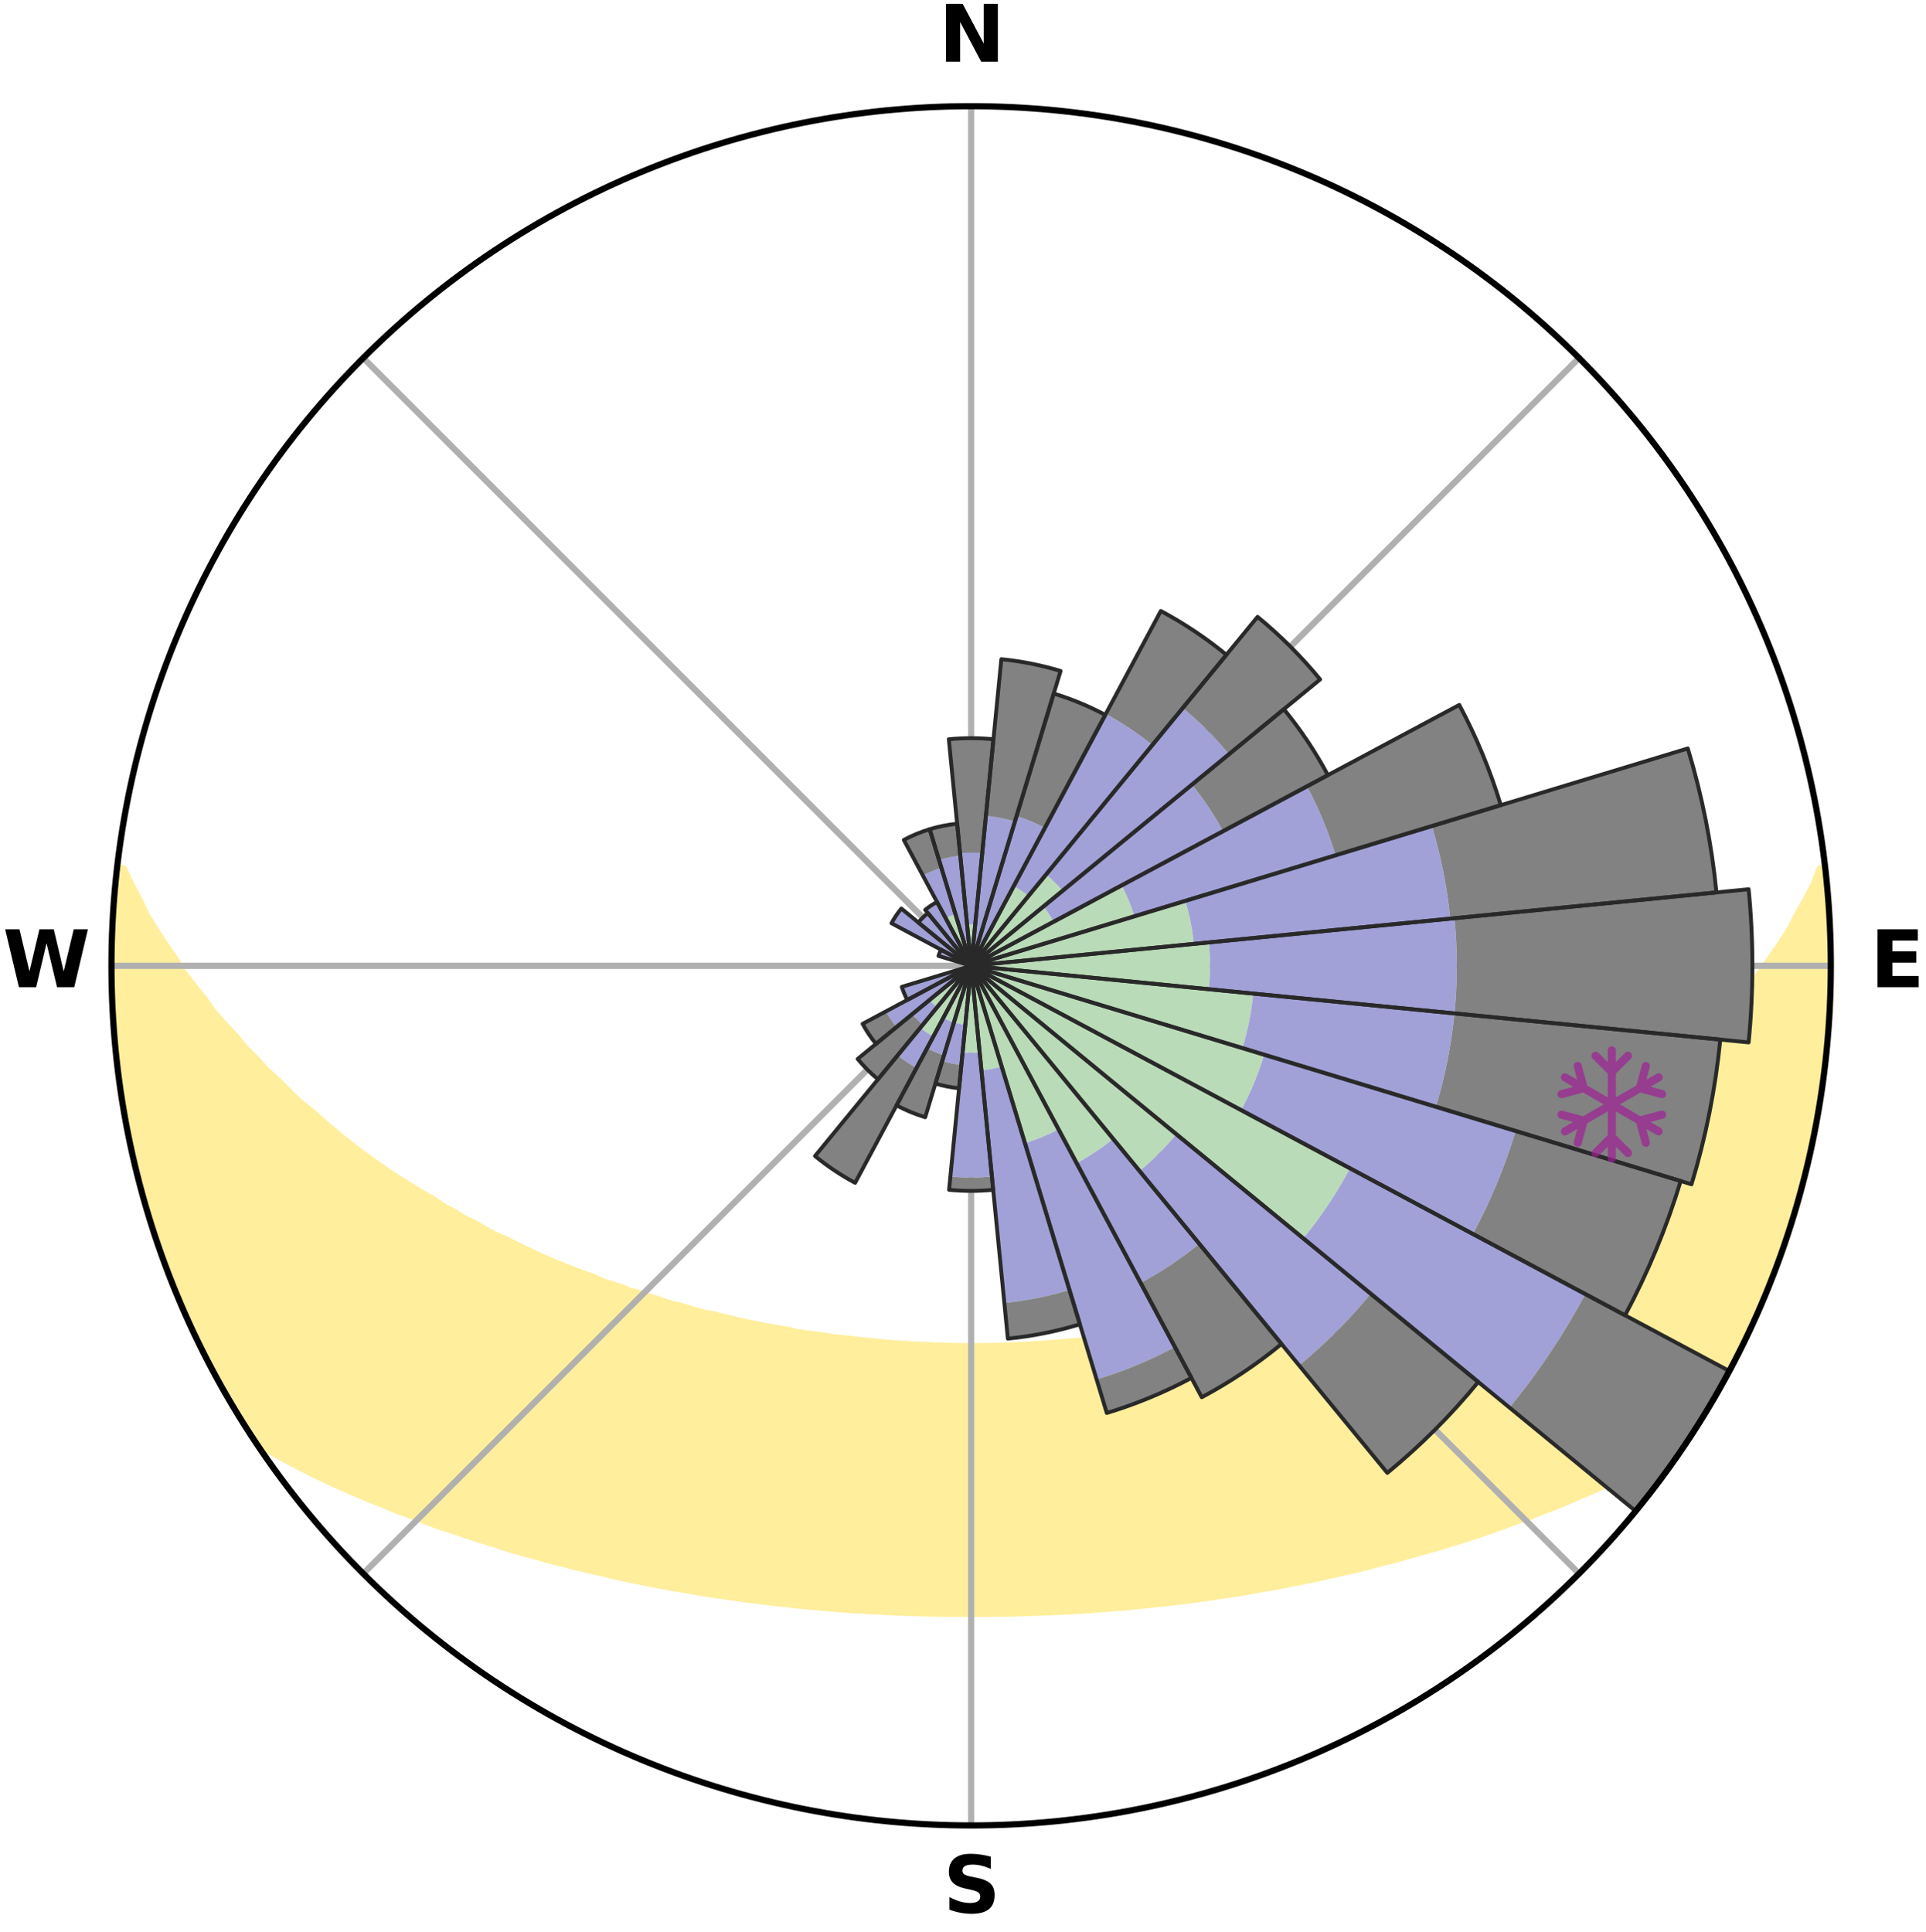 <?xml version="1.0" encoding="utf-8" standalone="no"?>
<!DOCTYPE svg PUBLIC "-//W3C//DTD SVG 1.1//EN"
  "http://www.w3.org/Graphics/SVG/1.1/DTD/svg11.dtd">
<svg xmlns:xlink="http://www.w3.org/1999/xlink" width="248.41pt" height="249.158pt" viewBox="0 0 248.41 249.158" xmlns="http://www.w3.org/2000/svg" version="1.1">
 <title>Ski Rose for Whiteface Mountain Ski Center</title>
 <defs>
  <style type="text/css">*{stroke-linejoin: round; stroke-linecap: butt}</style>
 </defs>
 <g id="figure_1">
  <g id="patch_1">
   <path d="M 0 249.158 
L 248.41 249.158 
L 248.41 0 
L 0 0 
z
" style="fill: #ffffff"/>
  </g>
  <g id="axes_1">
   <g id="patch_2">
    <path d="M 236.135 124.579 
C 236.135 110.018 233.267 95.599 227.695 82.147 
C 222.122 68.695 213.955 56.471 203.659 46.175 
C 193.363 35.879 181.139 27.711 167.687 22.139 
C 154.235 16.567 139.815 13.699 125.255 13.699 
C 110.694 13.699 96.275 16.567 82.823 22.139 
C 69.371 27.711 57.147 35.879 46.851 46.175 
C 36.555 56.471 28.387 68.695 22.815 82.147 
C 17.243 95.599 14.375 110.018 14.375 124.579 
C 14.375 139.14 17.243 153.559 22.815 167.011 
C 28.387 180.463 36.555 192.687 46.851 202.983 
C 57.147 213.279 69.371 221.447 82.823 227.019 
C 96.275 232.591 110.694 235.459 125.255 235.459 
C 139.815 235.459 154.235 232.591 167.687 227.019 
C 181.139 221.447 193.363 213.279 203.659 202.983 
C 213.955 192.687 222.122 180.463 227.695 167.011 
C 233.267 153.559 236.135 139.14 236.135 124.579 
M 125.255 124.579 
C 125.255 124.579 125.255 124.579 125.255 124.579 
C 125.255 124.579 125.255 124.579 125.255 124.579 
C 125.255 124.579 125.255 124.579 125.255 124.579 
C 125.255 124.579 125.255 124.579 125.255 124.579 
C 125.255 124.579 125.255 124.579 125.255 124.579 
C 125.255 124.579 125.255 124.579 125.255 124.579 
C 125.255 124.579 125.255 124.579 125.255 124.579 
C 125.255 124.579 125.255 124.579 125.255 124.579 
C 125.255 124.579 125.255 124.579 125.255 124.579 
C 125.255 124.579 125.255 124.579 125.255 124.579 
C 125.255 124.579 125.255 124.579 125.255 124.579 
C 125.255 124.579 125.255 124.579 125.255 124.579 
C 125.255 124.579 125.255 124.579 125.255 124.579 
C 125.255 124.579 125.255 124.579 125.255 124.579 
C 125.255 124.579 125.255 124.579 125.255 124.579 
C 125.255 124.579 125.255 124.579 125.255 124.579 
z
" style="fill: #ffffff"/>
   </g>
   <g id="PolyCollection_1">
    <defs>
     <path id="m88d9303bf0" d="M 235.339 -137.122 
L 234.782 -137.058 
L 234.015 -135.051 
L 232.967 -133.056 
L 231.848 -131.099 
L 230.885 -129.191 
L 229.662 -127.313 
L 228.397 -125.479 
L 227.095 -123.69 
L 225.975 -121.942 
L 224.607 -120.241 
L 223.209 -118.588 
L 222.001 -116.965 
L 220.55 -115.403 
L 219.076 -113.889 
L 217.797 -112.396 
L 216.281 -110.975 
L 214.961 -109.567 
L 213.622 -108.201 
L 212.056 -106.919 
L 210.686 -105.639 
L 209.302 -104.401 
L 207.699 -103.258 
L 206.292 -102.105 
L 204.875 -100.994 
L 203.45 -99.924 
L 202.017 -98.895 
L 200.579 -97.906 
L 199.135 -96.956 
L 197.688 -96.047 
L 196.427 -95.099 
L 194.974 -94.264 
L 193.521 -93.468 
L 192.249 -92.624 
L 190.798 -91.9 
L 189.524 -91.123 
L 188.078 -90.469 
L 186.805 -89.756 
L 185.532 -89.073 
L 184.101 -88.518 
L 182.835 -87.896 
L 181.573 -87.303 
L 180.314 -86.738 
L 179.06 -86.2 
L 177.811 -85.689 
L 176.569 -85.204 
L 175.334 -84.745 
L 174.236 -84.202 
L 173.013 -83.79 
L 171.798 -83.401 
L 170.712 -82.926 
L 169.512 -82.581 
L 168.323 -82.256 
L 167.252 -81.842 
L 166.081 -81.557 
L 165.022 -81.181 
L 163.967 -80.823 
L 162.824 -80.591 
L 161.783 -80.267 
L 160.746 -79.96 
L 159.716 -79.669 
L 158.613 -79.498 
L 157.598 -79.235 
L 156.589 -78.987 
L 155.586 -78.753 
L 154.59 -78.532 
L 153.601 -78.323 
L 152.618 -78.126 
L 151.642 -77.94 
L 150.672 -77.766 
L 149.71 -77.601 
L 148.754 -77.447 
L 147.846 -77.216 
L 146.9 -77.082 
L 145.962 -76.957 
L 145.03 -76.838 
L 144.104 -76.728 
L 143.211 -76.552 
L 142.295 -76.458 
L 141.386 -76.369 
L 140.482 -76.286 
L 139.6 -76.149 
L 138.705 -76.08 
L 137.814 -76.015 
L 136.941 -75.905 
L 136.058 -75.851 
L 135.179 -75.801 
L 134.311 -75.715 
L 133.439 -75.675 
L 132.574 -75.606 
L 131.706 -75.576 
L 130.841 -75.547 
L 129.981 -75.5 
L 129.119 -75.48 
L 128.26 -75.449 
L 127.4 -75.436 
L 126.542 -75.421 
L 125.684 -75.416 
L 124.826 -75.416 
L 123.968 -75.423 
L 123.109 -75.44 
L 122.25 -75.455 
L 121.391 -75.488 
L 120.53 -75.51 
L 119.67 -75.558 
L 118.805 -75.589 
L 117.938 -75.622 
L 117.074 -75.692 
L 116.202 -75.734 
L 115.326 -75.779 
L 114.457 -75.873 
L 113.575 -75.929 
L 112.702 -76.04 
L 111.812 -76.107 
L 110.918 -76.179 
L 110.038 -76.317 
L 109.135 -76.401 
L 108.226 -76.492 
L 107.312 -76.588 
L 106.42 -76.764 
L 105.496 -76.877 
L 104.565 -76.996 
L 103.628 -77.123 
L 102.684 -77.259 
L 101.777 -77.49 
L 100.823 -77.646 
L 99.862 -77.811 
L 98.894 -77.987 
L 97.92 -78.174 
L 96.939 -78.372 
L 95.951 -78.582 
L 94.957 -78.804 
L 93.956 -79.039 
L 92.949 -79.288 
L 91.935 -79.55 
L 90.835 -79.723 
L 89.807 -80.015 
L 88.772 -80.322 
L 87.733 -80.646 
L 86.592 -80.879 
L 85.539 -81.237 
L 84.482 -81.613 
L 83.313 -81.899 
L 82.245 -82.313 
L 81.058 -82.638 
L 79.98 -83.092 
L 78.777 -83.459 
L 77.564 -83.847 
L 76.473 -84.366 
L 75.248 -84.801 
L 74.014 -85.261 
L 72.774 -85.746 
L 71.528 -86.256 
L 70.277 -86.794 
L 69.02 -87.358 
L 67.76 -87.951 
L 66.497 -88.572 
L 65.231 -89.222 
L 63.798 -89.808 
L 62.527 -90.521 
L 61.256 -91.264 
L 59.812 -91.95 
L 58.541 -92.758 
L 57.093 -93.516 
L 55.828 -94.391 
L 54.38 -95.222 
L 52.934 -96.091 
L 51.489 -96.999 
L 50.048 -97.947 
L 48.612 -98.935 
L 47.182 -99.963 
L 45.759 -101.031 
L 44.345 -102.141 
L 42.94 -103.291 
L 41.548 -104.483 
L 40.167 -105.716 
L 38.591 -106.947 
L 37.239 -108.266 
L 35.904 -109.627 
L 34.373 -110.997 
L 33.075 -112.443 
L 31.583 -113.906 
L 30.328 -115.439 
L 28.88 -116.994 
L 27.458 -118.598 
L 26.28 -120.258 
L 24.914 -121.952 
L 23.579 -123.692 
L 22.494 -125.476 
L 21.23 -127.303 
L 20.007 -129.174 
L 18.831 -131.088 
L 17.917 -133.027 
L 16.859 -135.016 
L 15.888 -137.04 
L 15.102 -137.129 
L 15.102 -137.129 
L 14.997 -135.196 
L 14.741 -133.277 
L 14.746 -131.338 
L 14.555 -129.412 
L 14.443 -127.481 
L 14.456 -125.546 
L 14.41 -123.612 
L 14.485 -121.678 
L 14.504 -119.744 
L 14.69 -117.817 
L 14.723 -115.88 
L 14.97 -113.96 
L 15.118 -112.031 
L 15.427 -110.12 
L 15.64 -108.197 
L 15.95 -106.288 
L 16.346 -104.394 
L 16.655 -102.484 
L 17.049 -100.59 
L 17.533 -98.717 
L 17.937 -96.825 
L 18.417 -94.95 
L 18.99 -93.102 
L 19.592 -91.264 
L 20.123 -89.403 
L 20.786 -87.585 
L 21.413 -85.754 
L 22.135 -83.959 
L 22.823 -82.151 
L 23.608 -80.382 
L 24.364 -78.601 
L 25.216 -76.863 
L 26.047 -75.116 
L 26.922 -73.39 
L 27.842 -71.688 
L 28.779 -69.996 
L 29.718 -68.304 
L 30.729 -66.654 
L 31.752 -65.011 
L 32.796 -63.382 
L 34.494 -62.201 
L 36.385 -61.189 
L 38.235 -60.188 
L 40.1 -59.238 
L 41.973 -58.333 
L 43.849 -57.473 
L 45.723 -56.653 
L 47.596 -55.872 
L 49.463 -55.128 
L 51.266 -54.366 
L 53.121 -53.693 
L 54.912 -52.998 
L 56.698 -52.335 
L 58.526 -51.758 
L 60.296 -51.156 
L 62.056 -50.583 
L 63.808 -50.039 
L 65.509 -49.468 
L 67.244 -48.977 
L 68.968 -48.512 
L 70.644 -48.017 
L 72.348 -47.6 
L 74.009 -47.155 
L 75.693 -46.782 
L 77.334 -46.379 
L 78.968 -45.999 
L 80.592 -45.638 
L 82.209 -45.299 
L 83.816 -44.976 
L 85.416 -44.674 
L 87.005 -44.387 
L 88.587 -44.12 
L 90.159 -43.865 
L 91.707 -43.588 
L 93.265 -43.367 
L 94.813 -43.158 
L 96.341 -42.928 
L 97.875 -42.749 
L 99.391 -42.549 
L 100.91 -42.392 
L 102.414 -42.219 
L 103.914 -42.06 
L 105.415 -41.941 
L 106.905 -41.806 
L 108.39 -41.684 
L 109.871 -41.574 
L 111.351 -41.493 
L 112.824 -41.405 
L 114.295 -41.328 
L 115.762 -41.263 
L 117.227 -41.208 
L 118.69 -41.164 
L 120.151 -41.13 
L 121.61 -41.107 
L 123.069 -41.1 
L 124.526 -41.096 
L 125.983 -41.093 
L 127.441 -41.096 
L 128.899 -41.109 
L 130.359 -41.133 
L 131.82 -41.167 
L 133.282 -41.212 
L 134.747 -41.267 
L 136.214 -41.333 
L 137.687 -41.396 
L 139.16 -41.483 
L 140.638 -41.581 
L 142.118 -41.692 
L 143.603 -41.815 
L 145.099 -41.922 
L 146.593 -42.069 
L 148.093 -42.229 
L 149.605 -42.374 
L 151.115 -42.56 
L 152.643 -42.725 
L 154.165 -42.94 
L 155.705 -43.136 
L 157.24 -43.381 
L 158.797 -43.601 
L 160.361 -43.84 
L 161.916 -44.134 
L 163.497 -44.402 
L 165.086 -44.69 
L 166.685 -44.992 
L 168.292 -45.315 
L 169.908 -45.654 
L 171.532 -46.016 
L 173.166 -46.395 
L 174.839 -46.747 
L 176.489 -47.172 
L 178.149 -47.617 
L 179.853 -48.035 
L 181.528 -48.53 
L 183.252 -48.996 
L 184.986 -49.487 
L 186.73 -50.004 
L 188.483 -50.548 
L 190.245 -51.121 
L 192.015 -51.723 
L 193.793 -52.354 
L 195.578 -53.017 
L 197.427 -53.656 
L 199.225 -54.384 
L 201.085 -55.093 
L 202.892 -55.891 
L 204.765 -56.671 
L 206.639 -57.491 
L 208.515 -58.351 
L 210.386 -59.255 
L 212.253 -60.204 
L 214.17 -61.157 
L 215.993 -62.217 
L 217.703 -63.389 
L 218.76 -65.01 
L 219.793 -66.646 
L 220.776 -68.313 
L 221.735 -69.993 
L 222.696 -71.673 
L 223.579 -73.395 
L 224.396 -75.149 
L 225.256 -76.881 
L 226.066 -78.637 
L 226.936 -80.367 
L 227.662 -82.161 
L 228.312 -83.984 
L 229.073 -85.763 
L 229.726 -87.584 
L 230.385 -89.403 
L 230.998 -91.238 
L 231.566 -93.088 
L 232.087 -94.952 
L 232.563 -96.827 
L 233.059 -98.698 
L 233.441 -100.595 
L 233.901 -102.475 
L 234.201 -104.387 
L 234.589 -106.283 
L 234.855 -108.199 
L 235.169 -110.109 
L 235.346 -112.036 
L 235.587 -113.955 
L 235.793 -115.88 
L 235.849 -117.815 
L 236.015 -119.743 
L 235.96 -121.68 
L 236.055 -123.612 
L 236.085 -125.546 
L 236.08 -127.481 
L 235.916 -129.411 
L 235.874 -131.345 
L 235.769 -133.277 
L 235.509 -135.195 
L 235.339 -137.122 
z
" style="stroke: #ffee9c"/>
    </defs>
    <g clip-path="url(#pe7c38ca923)">
     <use xlink:href="#m88d9303bf0" x="0" y="249.158" style="fill: #ffee9c; stroke: #ffee9c"/>
    </g>
   </g>
   <g id="matplotlib.axis_1">
    <g id="xtick_1">
     <g id="line2d_1">
      <path d="M 125.255 124.579 
L 125.255 13.699 
" clip-path="url(#pe7c38ca923)" style="fill: none; stroke: #b0b0b0; stroke-width: 0.8; stroke-linecap: square"/>
     </g>
     <g id="text_1">
      <!-- N -->
      <g transform="translate(121.07 7.958) scale(0.1 -0.1)">
       <defs>
        <path id="DejaVuSans-Bold-4e" d="M 588 4666 
L 1931 4666 
L 3628 1466 
L 3628 4666 
L 4769 4666 
L 4769 0 
L 3425 0 
L 1728 3200 
L 1728 0 
L 588 0 
L 588 4666 
z
" transform="scale(0.016)"/>
       </defs>
       <use xlink:href="#DejaVuSans-Bold-4e"/>
      </g>
     </g>
    </g>
    <g id="xtick_2">
     <g id="line2d_2">
      <path d="M 125.255 124.579 
L 203.659 46.175 
" clip-path="url(#pe7c38ca923)" style="fill: none; stroke: #b0b0b0; stroke-width: 0.8; stroke-linecap: square"/>
     </g>
    </g>
    <g id="xtick_3">
     <g id="line2d_3">
      <path d="M 125.255 124.579 
L 236.135 124.579 
" clip-path="url(#pe7c38ca923)" style="fill: none; stroke: #b0b0b0; stroke-width: 0.8; stroke-linecap: square"/>
     </g>
     <g id="text_2">
      <!-- E -->
      <g transform="translate(241.219 127.338) scale(0.1 -0.1)">
       <defs>
        <path id="DejaVuSans-Bold-45" d="M 588 4666 
L 3834 4666 
L 3834 3756 
L 1791 3756 
L 1791 2888 
L 3713 2888 
L 3713 1978 
L 1791 1978 
L 1791 909 
L 3903 909 
L 3903 0 
L 588 0 
L 588 4666 
z
" transform="scale(0.016)"/>
       </defs>
       <use xlink:href="#DejaVuSans-Bold-45"/>
      </g>
     </g>
    </g>
    <g id="xtick_4">
     <g id="line2d_4">
      <path d="M 125.255 124.579 
L 203.659 202.983 
" clip-path="url(#pe7c38ca923)" style="fill: none; stroke: #b0b0b0; stroke-width: 0.8; stroke-linecap: square"/>
     </g>
    </g>
    <g id="xtick_5">
     <g id="line2d_5">
      <path d="M 125.255 124.579 
L 125.255 235.459 
" clip-path="url(#pe7c38ca923)" style="fill: none; stroke: #b0b0b0; stroke-width: 0.8; stroke-linecap: square"/>
     </g>
     <g id="text_3">
      <!-- S -->
      <g transform="translate(121.654 246.718) scale(0.1 -0.1)">
       <defs>
        <path id="DejaVuSans-Bold-53" d="M 3834 4519 
L 3834 3531 
Q 3450 3703 3084 3790 
Q 2719 3878 2394 3878 
Q 1963 3878 1756 3759 
Q 1550 3641 1550 3391 
Q 1550 3203 1689 3098 
Q 1828 2994 2194 2919 
L 2706 2816 
Q 3484 2659 3812 2340 
Q 4141 2022 4141 1434 
Q 4141 663 3683 286 
Q 3225 -91 2284 -91 
Q 1841 -91 1394 -6 
Q 947 78 500 244 
L 500 1259 
Q 947 1022 1364 901 
Q 1781 781 2169 781 
Q 2563 781 2772 912 
Q 2981 1044 2981 1288 
Q 2981 1506 2839 1625 
Q 2697 1744 2272 1838 
L 1806 1941 
Q 1106 2091 782 2419 
Q 459 2747 459 3303 
Q 459 4000 909 4375 
Q 1359 4750 2203 4750 
Q 2588 4750 2994 4692 
Q 3400 4634 3834 4519 
z
" transform="scale(0.016)"/>
       </defs>
       <use xlink:href="#DejaVuSans-Bold-53"/>
      </g>
     </g>
    </g>
    <g id="xtick_6">
     <g id="line2d_6">
      <path d="M 125.255 124.579 
L 46.851 202.983 
" clip-path="url(#pe7c38ca923)" style="fill: none; stroke: #b0b0b0; stroke-width: 0.8; stroke-linecap: square"/>
     </g>
    </g>
    <g id="xtick_7">
     <g id="line2d_7">
      <path d="M 125.255 124.579 
L 14.375 124.579 
" clip-path="url(#pe7c38ca923)" style="fill: none; stroke: #b0b0b0; stroke-width: 0.8; stroke-linecap: square"/>
     </g>
     <g id="text_4">
      <!-- W -->
      <g transform="translate(0.36 127.338) scale(0.1 -0.1)">
       <defs>
        <path id="DejaVuSans-Bold-57" d="M 191 4666 
L 1344 4666 
L 2150 1275 
L 2950 4666 
L 4109 4666 
L 4909 1275 
L 5716 4666 
L 6859 4666 
L 5759 0 
L 4372 0 
L 3525 3547 
L 2688 0 
L 1300 0 
L 191 4666 
z
" transform="scale(0.016)"/>
       </defs>
       <use xlink:href="#DejaVuSans-Bold-57"/>
      </g>
     </g>
    </g>
    <g id="xtick_8">
     <g id="line2d_8">
      <path d="M 125.255 124.579 
L 46.851 46.175 
" clip-path="url(#pe7c38ca923)" style="fill: none; stroke: #b0b0b0; stroke-width: 0.8; stroke-linecap: square"/>
     </g>
    </g>
   </g>
   <g id="matplotlib.axis_2"/>
   <g id="patch_3">
    <path d="M 125.255 124.579 
C 125.255 124.579 125.255 124.579 125.255 124.579 
C 125.255 124.579 125.255 124.579 125.255 124.579 
L 125.255 124.579 
C 125.255 124.579 125.255 124.579 125.255 124.579 
C 125.255 124.579 125.255 124.579 125.255 124.579 
z
" clip-path="url(#pe7c38ca923)" style="fill: #d9d9d9"/>
   </g>
   <g id="patch_4">
    <path d="M 125.255 124.579 
C 125.255 124.579 125.255 124.579 125.255 124.579 
C 125.255 124.579 125.255 124.579 125.255 124.579 
L 125.255 124.579 
C 125.255 124.579 125.255 124.579 125.255 124.579 
C 125.255 124.579 125.255 124.579 125.255 124.579 
z
" clip-path="url(#pe7c38ca923)" style="fill: #d9d9d9"/>
   </g>
   <g id="patch_5">
    <path d="M 125.255 124.579 
C 125.255 124.579 125.255 124.579 125.255 124.579 
C 125.255 124.579 125.255 124.579 125.255 124.579 
L 125.255 124.579 
C 125.255 124.579 125.255 124.579 125.255 124.579 
C 125.255 124.579 125.255 124.579 125.255 124.579 
z
" clip-path="url(#pe7c38ca923)" style="fill: #d9d9d9"/>
   </g>
   <g id="patch_6">
    <path d="M 125.255 124.579 
C 125.255 124.579 125.255 124.579 125.255 124.579 
C 125.255 124.579 125.255 124.579 125.255 124.579 
L 125.255 124.579 
C 125.255 124.579 125.255 124.579 125.255 124.579 
C 125.255 124.579 125.255 124.579 125.255 124.579 
z
" clip-path="url(#pe7c38ca923)" style="fill: #d9d9d9"/>
   </g>
   <g id="patch_7">
    <path d="M 125.255 124.579 
C 125.255 124.579 125.255 124.579 125.255 124.579 
C 125.255 124.579 125.255 124.579 125.255 124.579 
L 125.255 124.579 
C 125.255 124.579 125.255 124.579 125.255 124.579 
C 125.255 124.579 125.255 124.579 125.255 124.579 
z
" clip-path="url(#pe7c38ca923)" style="fill: #d9d9d9"/>
   </g>
   <g id="patch_8">
    <path d="M 125.255 124.579 
C 125.255 124.579 125.255 124.579 125.255 124.579 
C 125.255 124.579 125.255 124.579 125.255 124.579 
L 125.255 124.579 
C 125.255 124.579 125.255 124.579 125.255 124.579 
C 125.255 124.579 125.255 124.579 125.255 124.579 
z
" clip-path="url(#pe7c38ca923)" style="fill: #d9d9d9"/>
   </g>
   <g id="patch_9">
    <path d="M 125.255 124.579 
C 125.255 124.579 125.255 124.579 125.255 124.579 
C 125.255 124.579 125.255 124.579 125.255 124.579 
L 125.255 124.579 
C 125.255 124.579 125.255 124.579 125.255 124.579 
C 125.255 124.579 125.255 124.579 125.255 124.579 
z
" clip-path="url(#pe7c38ca923)" style="fill: #d9d9d9"/>
   </g>
   <g id="patch_10">
    <path d="M 125.255 124.579 
C 125.255 124.579 125.255 124.579 125.255 124.579 
C 125.255 124.579 125.255 124.579 125.255 124.579 
L 125.255 124.579 
C 125.255 124.579 125.255 124.579 125.255 124.579 
C 125.255 124.579 125.255 124.579 125.255 124.579 
z
" clip-path="url(#pe7c38ca923)" style="fill: #d9d9d9"/>
   </g>
   <g id="patch_11">
    <path d="M 125.255 124.579 
C 125.255 124.579 125.255 124.579 125.255 124.579 
C 125.255 124.579 125.255 124.579 125.255 124.579 
L 125.255 124.579 
C 125.255 124.579 125.255 124.579 125.255 124.579 
C 125.255 124.579 125.255 124.579 125.255 124.579 
z
" clip-path="url(#pe7c38ca923)" style="fill: #d9d9d9"/>
   </g>
   <g id="patch_12">
    <path d="M 125.255 124.579 
C 125.255 124.579 125.255 124.579 125.255 124.579 
C 125.255 124.579 125.255 124.579 125.255 124.579 
L 125.255 124.579 
C 125.255 124.579 125.255 124.579 125.255 124.579 
C 125.255 124.579 125.255 124.579 125.255 124.579 
z
" clip-path="url(#pe7c38ca923)" style="fill: #d9d9d9"/>
   </g>
   <g id="patch_13">
    <path d="M 125.255 124.579 
C 125.255 124.579 125.255 124.579 125.255 124.579 
C 125.255 124.579 125.255 124.579 125.255 124.579 
L 125.255 124.579 
C 125.255 124.579 125.255 124.579 125.255 124.579 
C 125.255 124.579 125.255 124.579 125.255 124.579 
z
" clip-path="url(#pe7c38ca923)" style="fill: #d9d9d9"/>
   </g>
   <g id="patch_14">
    <path d="M 125.255 124.579 
C 125.255 124.579 125.255 124.579 125.255 124.579 
C 125.255 124.579 125.255 124.579 125.255 124.579 
L 125.255 124.579 
C 125.255 124.579 125.255 124.579 125.255 124.579 
C 125.255 124.579 125.255 124.579 125.255 124.579 
z
" clip-path="url(#pe7c38ca923)" style="fill: #d9d9d9"/>
   </g>
   <g id="patch_15">
    <path d="M 125.255 124.579 
C 125.255 124.579 125.255 124.579 125.255 124.579 
C 125.255 124.579 125.255 124.579 125.255 124.579 
L 125.255 124.579 
C 125.255 124.579 125.255 124.579 125.255 124.579 
C 125.255 124.579 125.255 124.579 125.255 124.579 
z
" clip-path="url(#pe7c38ca923)" style="fill: #d9d9d9"/>
   </g>
   <g id="patch_16">
    <path d="M 125.255 124.579 
C 125.255 124.579 125.255 124.579 125.255 124.579 
C 125.255 124.579 125.255 124.579 125.255 124.579 
L 125.255 124.579 
C 125.255 124.579 125.255 124.579 125.255 124.579 
C 125.255 124.579 125.255 124.579 125.255 124.579 
z
" clip-path="url(#pe7c38ca923)" style="fill: #d9d9d9"/>
   </g>
   <g id="patch_17">
    <path d="M 125.255 124.579 
C 125.255 124.579 125.255 124.579 125.255 124.579 
C 125.255 124.579 125.255 124.579 125.255 124.579 
L 125.255 124.579 
C 125.255 124.579 125.255 124.579 125.255 124.579 
C 125.255 124.579 125.255 124.579 125.255 124.579 
z
" clip-path="url(#pe7c38ca923)" style="fill: #d9d9d9"/>
   </g>
   <g id="patch_18">
    <path d="M 125.255 124.579 
C 125.255 124.579 125.255 124.579 125.255 124.579 
C 125.255 124.579 125.255 124.579 125.255 124.579 
L 125.255 124.579 
C 125.255 124.579 125.255 124.579 125.255 124.579 
C 125.255 124.579 125.255 124.579 125.255 124.579 
z
" clip-path="url(#pe7c38ca923)" style="fill: #d9d9d9"/>
   </g>
   <g id="patch_19">
    <path d="M 125.255 124.579 
C 125.255 124.579 125.255 124.579 125.255 124.579 
C 125.255 124.579 125.255 124.579 125.255 124.579 
L 125.255 124.579 
C 125.255 124.579 125.255 124.579 125.255 124.579 
C 125.255 124.579 125.255 124.579 125.255 124.579 
z
" clip-path="url(#pe7c38ca923)" style="fill: #d9d9d9"/>
   </g>
   <g id="patch_20">
    <path d="M 125.255 124.579 
C 125.255 124.579 125.255 124.579 125.255 124.579 
C 125.255 124.579 125.255 124.579 125.255 124.579 
L 125.255 124.579 
C 125.255 124.579 125.255 124.579 125.255 124.579 
C 125.255 124.579 125.255 124.579 125.255 124.579 
z
" clip-path="url(#pe7c38ca923)" style="fill: #d9d9d9"/>
   </g>
   <g id="patch_21">
    <path d="M 125.255 124.579 
C 125.255 124.579 125.255 124.579 125.255 124.579 
C 125.255 124.579 125.255 124.579 125.255 124.579 
L 125.255 124.579 
C 125.255 124.579 125.255 124.579 125.255 124.579 
C 125.255 124.579 125.255 124.579 125.255 124.579 
z
" clip-path="url(#pe7c38ca923)" style="fill: #d9d9d9"/>
   </g>
   <g id="patch_22">
    <path d="M 125.255 124.579 
C 125.255 124.579 125.255 124.579 125.255 124.579 
C 125.255 124.579 125.255 124.579 125.255 124.579 
L 125.255 124.579 
C 125.255 124.579 125.255 124.579 125.255 124.579 
C 125.255 124.579 125.255 124.579 125.255 124.579 
z
" clip-path="url(#pe7c38ca923)" style="fill: #d9d9d9"/>
   </g>
   <g id="patch_23">
    <path d="M 125.255 124.579 
C 125.255 124.579 125.255 124.579 125.255 124.579 
C 125.255 124.579 125.255 124.579 125.255 124.579 
L 125.255 124.579 
C 125.255 124.579 125.255 124.579 125.255 124.579 
C 125.255 124.579 125.255 124.579 125.255 124.579 
z
" clip-path="url(#pe7c38ca923)" style="fill: #d9d9d9"/>
   </g>
   <g id="patch_24">
    <path d="M 125.255 124.579 
C 125.255 124.579 125.255 124.579 125.255 124.579 
C 125.255 124.579 125.255 124.579 125.255 124.579 
L 125.255 124.579 
C 125.255 124.579 125.255 124.579 125.255 124.579 
C 125.255 124.579 125.255 124.579 125.255 124.579 
z
" clip-path="url(#pe7c38ca923)" style="fill: #d9d9d9"/>
   </g>
   <g id="patch_25">
    <path d="M 125.255 124.579 
C 125.255 124.579 125.255 124.579 125.255 124.579 
C 125.255 124.579 125.255 124.579 125.255 124.579 
L 125.255 124.579 
C 125.255 124.579 125.255 124.579 125.255 124.579 
C 125.255 124.579 125.255 124.579 125.255 124.579 
z
" clip-path="url(#pe7c38ca923)" style="fill: #d9d9d9"/>
   </g>
   <g id="patch_26">
    <path d="M 125.255 124.579 
C 125.255 124.579 125.255 124.579 125.255 124.579 
C 125.255 124.579 125.255 124.579 125.255 124.579 
L 125.255 124.579 
C 125.255 124.579 125.255 124.579 125.255 124.579 
C 125.255 124.579 125.255 124.579 125.255 124.579 
z
" clip-path="url(#pe7c38ca923)" style="fill: #d9d9d9"/>
   </g>
   <g id="patch_27">
    <path d="M 125.255 124.579 
C 125.255 124.579 125.255 124.579 125.255 124.579 
C 125.255 124.579 125.255 124.579 125.255 124.579 
L 125.255 124.579 
C 125.255 124.579 125.255 124.579 125.255 124.579 
C 125.255 124.579 125.255 124.579 125.255 124.579 
z
" clip-path="url(#pe7c38ca923)" style="fill: #d9d9d9"/>
   </g>
   <g id="patch_28">
    <path d="M 125.255 124.579 
C 125.255 124.579 125.255 124.579 125.255 124.579 
C 125.255 124.579 125.255 124.579 125.255 124.579 
L 125.255 124.579 
C 125.255 124.579 125.255 124.579 125.255 124.579 
C 125.255 124.579 125.255 124.579 125.255 124.579 
z
" clip-path="url(#pe7c38ca923)" style="fill: #d9d9d9"/>
   </g>
   <g id="patch_29">
    <path d="M 125.255 124.579 
C 125.255 124.579 125.255 124.579 125.255 124.579 
C 125.255 124.579 125.255 124.579 125.255 124.579 
L 125.255 124.579 
C 125.255 124.579 125.255 124.579 125.255 124.579 
C 125.255 124.579 125.255 124.579 125.255 124.579 
z
" clip-path="url(#pe7c38ca923)" style="fill: #d9d9d9"/>
   </g>
   <g id="patch_30">
    <path d="M 125.255 124.579 
C 125.255 124.579 125.255 124.579 125.255 124.579 
C 125.255 124.579 125.255 124.579 125.255 124.579 
L 125.255 124.579 
C 125.255 124.579 125.255 124.579 125.255 124.579 
C 125.255 124.579 125.255 124.579 125.255 124.579 
z
" clip-path="url(#pe7c38ca923)" style="fill: #d9d9d9"/>
   </g>
   <g id="patch_31">
    <path d="M 125.255 124.579 
C 125.255 124.579 125.255 124.579 125.255 124.579 
C 125.255 124.579 125.255 124.579 125.255 124.579 
L 125.255 124.579 
C 125.255 124.579 125.255 124.579 125.255 124.579 
C 125.255 124.579 125.255 124.579 125.255 124.579 
z
" clip-path="url(#pe7c38ca923)" style="fill: #d9d9d9"/>
   </g>
   <g id="patch_32">
    <path d="M 125.255 124.579 
C 125.255 124.579 125.255 124.579 125.255 124.579 
C 125.255 124.579 125.255 124.579 125.255 124.579 
L 125.255 124.579 
C 125.255 124.579 125.255 124.579 125.255 124.579 
C 125.255 124.579 125.255 124.579 125.255 124.579 
z
" clip-path="url(#pe7c38ca923)" style="fill: #d9d9d9"/>
   </g>
   <g id="patch_33">
    <path d="M 125.255 124.579 
C 125.255 124.579 125.255 124.579 125.255 124.579 
C 125.255 124.579 125.255 124.579 125.255 124.579 
L 125.255 124.579 
C 125.255 124.579 125.255 124.579 125.255 124.579 
C 125.255 124.579 125.255 124.579 125.255 124.579 
z
" clip-path="url(#pe7c38ca923)" style="fill: #d9d9d9"/>
   </g>
   <g id="patch_34">
    <path d="M 125.255 124.579 
C 125.255 124.579 125.255 124.579 125.255 124.579 
C 125.255 124.579 125.255 124.579 125.255 124.579 
L 125.255 124.579 
C 125.255 124.579 125.255 124.579 125.255 124.579 
C 125.255 124.579 125.255 124.579 125.255 124.579 
z
" clip-path="url(#pe7c38ca923)" style="fill: #d9d9d9"/>
   </g>
   <g id="patch_35">
    <path d="M 125.255 124.579 
C 125.255 124.579 125.255 124.579 125.255 124.579 
C 125.255 124.579 125.255 124.579 125.255 124.579 
L 125.783 119.214 
C 125.608 119.197 125.431 119.188 125.255 119.188 
C 125.078 119.188 124.902 119.197 124.726 119.214 
z
" clip-path="url(#pe7c38ca923)" style="fill: #badbb8"/>
   </g>
   <g id="patch_36">
    <path d="M 125.255 124.579 
C 125.255 124.579 125.255 124.579 125.255 124.579 
C 125.255 124.579 125.255 124.579 125.255 124.579 
L 125.255 124.579 
C 125.255 124.579 125.255 124.579 125.255 124.579 
C 125.255 124.579 125.255 124.579 125.255 124.579 
z
" clip-path="url(#pe7c38ca923)" style="fill: #badbb8"/>
   </g>
   <g id="patch_37">
    <path d="M 125.255 124.579 
C 125.255 124.579 125.255 124.579 125.255 124.579 
C 125.255 124.579 125.255 124.579 125.255 124.579 
L 126.722 121.834 
C 126.632 121.786 126.54 121.742 126.446 121.703 
C 126.352 121.664 126.256 121.63 126.158 121.6 
z
" clip-path="url(#pe7c38ca923)" style="fill: #badbb8"/>
   </g>
   <g id="patch_38">
    <path d="M 125.255 124.579 
C 125.255 124.579 125.255 124.579 125.255 124.579 
C 125.255 124.579 125.255 124.579 125.255 124.579 
L 132.643 115.576 
C 132.348 115.335 132.042 115.107 131.725 114.896 
C 131.408 114.684 131.081 114.488 130.745 114.308 
z
" clip-path="url(#pe7c38ca923)" style="fill: #badbb8"/>
   </g>
   <g id="patch_39">
    <path d="M 125.255 124.579 
C 125.255 124.579 125.255 124.579 125.255 124.579 
C 125.255 124.579 125.255 124.579 125.255 124.579 
L 137.042 114.905 
C 136.725 114.52 136.39 114.15 136.037 113.797 
C 135.684 113.444 135.314 113.108 134.928 112.792 
z
" clip-path="url(#pe7c38ca923)" style="fill: #badbb8"/>
   </g>
   <g id="patch_40">
    <path d="M 125.255 124.579 
C 125.255 124.579 125.255 124.579 125.255 124.579 
C 125.255 124.579 125.255 124.579 125.255 124.579 
L 135.886 118.896 
C 135.7 118.548 135.497 118.21 135.278 117.882 
C 135.059 117.554 134.824 117.236 134.574 116.931 
z
" clip-path="url(#pe7c38ca923)" style="fill: #badbb8"/>
   </g>
   <g id="patch_41">
    <path d="M 125.255 124.579 
C 125.255 124.579 125.255 124.579 125.255 124.579 
C 125.255 124.579 125.255 124.579 125.255 124.579 
L 146.316 118.19 
C 146.107 117.501 145.865 116.822 145.589 116.156 
C 145.313 115.491 145.005 114.839 144.665 114.204 
z
" clip-path="url(#pe7c38ca923)" style="fill: #badbb8"/>
   </g>
   <g id="patch_42">
    <path d="M 125.255 124.579 
C 125.255 124.579 125.255 124.579 125.255 124.579 
C 125.255 124.579 125.255 124.579 125.255 124.579 
L 153.981 121.75 
C 153.888 120.81 153.75 119.874 153.565 118.948 
C 153.381 118.021 153.151 117.104 152.877 116.2 
z
" clip-path="url(#pe7c38ca923)" style="fill: #badbb8"/>
   </g>
   <g id="patch_43">
    <path d="M 125.255 124.579 
C 125.255 124.579 125.255 124.579 125.255 124.579 
C 125.255 124.579 125.255 124.579 125.255 124.579 
L 155.92 127.599 
C 156.018 126.596 156.068 125.588 156.068 124.579 
C 156.068 123.571 156.018 122.563 155.92 121.559 
z
" clip-path="url(#pe7c38ca923)" style="fill: #badbb8"/>
   </g>
   <g id="patch_44">
    <path d="M 125.255 124.579 
C 125.255 124.579 125.255 124.579 125.255 124.579 
C 125.255 124.579 125.255 124.579 125.255 124.579 
L 160.245 135.193 
C 160.592 134.048 160.883 132.886 161.117 131.712 
C 161.35 130.539 161.526 129.354 161.643 128.163 
z
" clip-path="url(#pe7c38ca923)" style="fill: #badbb8"/>
   </g>
   <g id="patch_45">
    <path d="M 125.255 124.579 
C 125.255 124.579 125.255 124.579 125.255 124.579 
C 125.255 124.579 125.255 124.579 125.255 124.579 
L 160.086 143.197 
C 160.695 142.057 161.248 140.887 161.743 139.693 
C 162.238 138.499 162.673 137.281 163.049 136.044 
z
" clip-path="url(#pe7c38ca923)" style="fill: #badbb8"/>
   </g>
   <g id="patch_46">
    <path d="M 125.255 124.579 
C 125.255 124.579 125.255 124.579 125.255 124.579 
C 125.255 124.579 125.255 124.579 125.255 124.579 
L 168.094 159.736 
C 169.244 158.334 170.326 156.876 171.333 155.368 
C 172.341 153.86 173.274 152.303 174.129 150.703 
z
" clip-path="url(#pe7c38ca923)" style="fill: #badbb8"/>
   </g>
   <g id="patch_47">
    <path d="M 125.255 124.579 
C 125.255 124.579 125.255 124.579 125.255 124.579 
C 125.255 124.579 125.255 124.579 125.255 124.579 
L 146.976 151.046 
C 147.842 150.335 148.673 149.582 149.465 148.789 
C 150.258 147.997 151.011 147.166 151.722 146.3 
z
" clip-path="url(#pe7c38ca923)" style="fill: #badbb8"/>
   </g>
   <g id="patch_48">
    <path d="M 125.255 124.579 
C 125.255 124.579 125.255 124.579 125.255 124.579 
C 125.255 124.579 125.255 124.579 125.255 124.579 
L 138.862 150.036 
C 139.695 149.59 140.506 149.104 141.291 148.579 
C 142.077 148.055 142.836 147.491 143.567 146.892 
z
" clip-path="url(#pe7c38ca923)" style="fill: #badbb8"/>
   </g>
   <g id="patch_49">
    <path d="M 125.255 124.579 
C 125.255 124.579 125.255 124.579 125.255 124.579 
C 125.255 124.579 125.255 124.579 125.255 124.579 
L 132.195 147.458 
C 132.944 147.231 133.681 146.967 134.404 146.667 
C 135.127 146.368 135.835 146.033 136.525 145.664 
z
" clip-path="url(#pe7c38ca923)" style="fill: #badbb8"/>
   </g>
   <g id="patch_50">
    <path d="M 125.255 124.579 
C 125.255 124.579 125.255 124.579 125.255 124.579 
C 125.255 124.579 125.255 124.579 125.255 124.579 
L 126.585 138.081 
C 127.027 138.038 127.466 137.972 127.902 137.886 
C 128.337 137.799 128.768 137.691 129.193 137.562 
z
" clip-path="url(#pe7c38ca923)" style="fill: #badbb8"/>
   </g>
   <g id="patch_51">
    <path d="M 125.255 124.579 
C 125.255 124.579 125.255 124.579 125.255 124.579 
C 125.255 124.579 125.255 124.579 125.255 124.579 
L 124.155 135.748 
C 124.52 135.784 124.888 135.802 125.255 135.802 
C 125.622 135.802 125.989 135.784 126.355 135.748 
z
" clip-path="url(#pe7c38ca923)" style="fill: #badbb8"/>
   </g>
   <g id="patch_52">
    <path d="M 125.255 124.579 
C 125.255 124.579 125.255 124.579 125.255 124.579 
C 125.255 124.579 125.255 124.579 125.255 124.579 
L 123.042 131.875 
C 123.28 131.947 123.523 132.008 123.767 132.057 
C 124.012 132.106 124.259 132.142 124.508 132.167 
z
" clip-path="url(#pe7c38ca923)" style="fill: #badbb8"/>
   </g>
   <g id="patch_53">
    <path d="M 125.255 124.579 
C 125.255 124.579 125.255 124.579 125.255 124.579 
C 125.255 124.579 125.255 124.579 125.255 124.579 
L 121.661 131.303 
C 121.881 131.421 122.107 131.527 122.337 131.623 
C 122.568 131.718 122.803 131.803 123.042 131.875 
z
" clip-path="url(#pe7c38ca923)" style="fill: #badbb8"/>
   </g>
   <g id="patch_54">
    <path d="M 125.255 124.579 
C 125.255 124.579 125.255 124.579 125.255 124.579 
C 125.255 124.579 125.255 124.579 125.255 124.579 
L 118.706 132.559 
C 118.967 132.773 119.239 132.975 119.52 133.163 
C 119.8 133.35 120.09 133.524 120.388 133.683 
z
" clip-path="url(#pe7c38ca923)" style="fill: #badbb8"/>
   </g>
   <g id="patch_55">
    <path d="M 125.255 124.579 
C 125.255 124.579 125.255 124.579 125.255 124.579 
C 125.255 124.579 125.255 124.579 125.255 124.579 
L 119.875 128.994 
C 120.019 129.171 120.172 129.339 120.333 129.501 
C 120.494 129.662 120.663 129.815 120.839 129.959 
z
" clip-path="url(#pe7c38ca923)" style="fill: #badbb8"/>
   </g>
   <g id="patch_56">
    <path d="M 125.255 124.579 
C 125.255 124.579 125.255 124.579 125.255 124.579 
C 125.255 124.579 125.255 124.579 125.255 124.579 
L 125.255 124.579 
C 125.255 124.579 125.255 124.579 125.255 124.579 
C 125.255 124.579 125.255 124.579 125.255 124.579 
z
" clip-path="url(#pe7c38ca923)" style="fill: #badbb8"/>
   </g>
   <g id="patch_57">
    <path d="M 125.255 124.579 
C 125.255 124.579 125.255 124.579 125.255 124.579 
C 125.255 124.579 125.255 124.579 125.255 124.579 
L 125.255 124.579 
C 125.255 124.579 125.255 124.579 125.255 124.579 
C 125.255 124.579 125.255 124.579 125.255 124.579 
z
" clip-path="url(#pe7c38ca923)" style="fill: #badbb8"/>
   </g>
   <g id="patch_58">
    <path d="M 125.255 124.579 
C 125.255 124.579 125.255 124.579 125.255 124.579 
C 125.255 124.579 125.255 124.579 125.255 124.579 
L 125.255 124.579 
C 125.255 124.579 125.255 124.579 125.255 124.579 
C 125.255 124.579 125.255 124.579 125.255 124.579 
z
" clip-path="url(#pe7c38ca923)" style="fill: #badbb8"/>
   </g>
   <g id="patch_59">
    <path d="M 125.255 124.579 
C 125.255 124.579 125.255 124.579 125.255 124.579 
C 125.255 124.579 125.255 124.579 125.255 124.579 
L 125.255 124.579 
C 125.255 124.579 125.255 124.579 125.255 124.579 
C 125.255 124.579 125.255 124.579 125.255 124.579 
z
" clip-path="url(#pe7c38ca923)" style="fill: #badbb8"/>
   </g>
   <g id="patch_60">
    <path d="M 125.255 124.579 
C 125.255 124.579 125.255 124.579 125.255 124.579 
C 125.255 124.579 125.255 124.579 125.255 124.579 
L 125.255 124.579 
C 125.255 124.579 125.255 124.579 125.255 124.579 
C 125.255 124.579 125.255 124.579 125.255 124.579 
z
" clip-path="url(#pe7c38ca923)" style="fill: #badbb8"/>
   </g>
   <g id="patch_61">
    <path d="M 125.255 124.579 
C 125.255 124.579 125.255 124.579 125.255 124.579 
C 125.255 124.579 125.255 124.579 125.255 124.579 
L 125.255 124.579 
C 125.255 124.579 125.255 124.579 125.255 124.579 
C 125.255 124.579 125.255 124.579 125.255 124.579 
z
" clip-path="url(#pe7c38ca923)" style="fill: #badbb8"/>
   </g>
   <g id="patch_62">
    <path d="M 125.255 124.579 
C 125.255 124.579 125.255 124.579 125.255 124.579 
C 125.255 124.579 125.255 124.579 125.255 124.579 
L 125.255 124.579 
C 125.255 124.579 125.255 124.579 125.255 124.579 
C 125.255 124.579 125.255 124.579 125.255 124.579 
z
" clip-path="url(#pe7c38ca923)" style="fill: #badbb8"/>
   </g>
   <g id="patch_63">
    <path d="M 125.255 124.579 
C 125.255 124.579 125.255 124.579 125.255 124.579 
C 125.255 124.579 125.255 124.579 125.255 124.579 
L 123.28 122.173 
C 123.201 122.238 123.126 122.306 123.054 122.378 
C 122.982 122.45 122.913 122.526 122.849 122.604 
z
" clip-path="url(#pe7c38ca923)" style="fill: #badbb8"/>
   </g>
   <g id="patch_64">
    <path d="M 125.255 124.579 
C 125.255 124.579 125.255 124.579 125.255 124.579 
C 125.255 124.579 125.255 124.579 125.255 124.579 
L 125.255 124.579 
C 125.255 124.579 125.255 124.579 125.255 124.579 
C 125.255 124.579 125.255 124.579 125.255 124.579 
z
" clip-path="url(#pe7c38ca923)" style="fill: #badbb8"/>
   </g>
   <g id="patch_65">
    <path d="M 125.255 124.579 
C 125.255 124.579 125.255 124.579 125.255 124.579 
C 125.255 124.579 125.255 124.579 125.255 124.579 
L 123.234 117.919 
C 123.016 117.985 122.802 118.062 122.591 118.149 
C 122.381 118.236 122.175 118.334 121.974 118.441 
z
" clip-path="url(#pe7c38ca923)" style="fill: #badbb8"/>
   </g>
   <g id="patch_66">
    <path d="M 125.255 124.579 
C 125.255 124.579 125.255 124.579 125.255 124.579 
C 125.255 124.579 125.255 124.579 125.255 124.579 
L 124.95 121.481 
C 124.848 121.491 124.748 121.506 124.648 121.526 
C 124.548 121.546 124.449 121.571 124.351 121.6 
z
" clip-path="url(#pe7c38ca923)" style="fill: #badbb8"/>
   </g>
   <g id="patch_67">
    <path d="M 124.726 119.214 
C 124.902 119.197 125.078 119.188 125.255 119.188 
C 125.431 119.188 125.608 119.197 125.783 119.214 
L 126.686 110.05 
C 126.21 110.003 125.733 109.98 125.255 109.98 
C 124.777 109.98 124.299 110.003 123.824 110.05 
z
" clip-path="url(#pe7c38ca923)" style="fill: #a1a1d8"/>
   </g>
   <g id="patch_68">
    <path d="M 125.255 124.579 
C 125.255 124.579 125.255 124.579 125.255 124.579 
C 125.255 124.579 125.255 124.579 125.255 124.579 
L 130.897 105.978 
C 130.289 105.793 129.671 105.639 129.047 105.514 
C 128.423 105.39 127.793 105.297 127.16 105.235 
z
" clip-path="url(#pe7c38ca923)" style="fill: #a1a1d8"/>
   </g>
   <g id="patch_69">
    <path d="M 126.158 121.6 
C 126.256 121.63 126.352 121.664 126.446 121.703 
C 126.54 121.742 126.632 121.786 126.722 121.834 
L 134.764 106.789 
C 134.182 106.478 133.584 106.195 132.974 105.943 
C 132.364 105.69 131.742 105.467 131.11 105.276 
z
" clip-path="url(#pe7c38ca923)" style="fill: #a1a1d8"/>
   </g>
   <g id="patch_70">
    <path d="M 130.745 114.308 
C 131.081 114.488 131.408 114.684 131.725 114.896 
C 132.042 115.107 132.348 115.335 132.643 115.576 
L 148.619 96.11 
C 147.687 95.345 146.718 94.627 145.716 93.957 
C 144.713 93.287 143.679 92.667 142.616 92.099 
z
" clip-path="url(#pe7c38ca923)" style="fill: #a1a1d8"/>
   </g>
   <g id="patch_71">
    <path d="M 134.928 112.792 
C 135.314 113.108 135.684 113.444 136.037 113.797 
C 136.39 114.15 136.725 114.52 137.042 114.905 
L 158.507 97.289 
C 157.614 96.201 156.668 95.157 155.672 94.162 
C 154.677 93.166 153.633 92.22 152.544 91.327 
z
" clip-path="url(#pe7c38ca923)" style="fill: #a1a1d8"/>
   </g>
   <g id="patch_72">
    <path d="M 134.574 116.931 
C 134.824 117.236 135.059 117.554 135.278 117.882 
C 135.497 118.21 135.7 118.548 135.886 118.896 
L 157.735 107.218 
C 157.167 106.155 156.547 105.12 155.877 104.118 
C 155.207 103.116 154.489 102.147 153.724 101.215 
z
" clip-path="url(#pe7c38ca923)" style="fill: #a1a1d8"/>
   </g>
   <g id="patch_73">
    <path d="M 144.665 114.204 
C 145.005 114.839 145.313 115.491 145.589 116.156 
C 145.865 116.822 146.107 117.501 146.316 118.19 
L 172.256 110.321 
C 171.789 108.783 171.247 107.268 170.632 105.783 
C 170.017 104.298 169.329 102.844 168.571 101.426 
z
" clip-path="url(#pe7c38ca923)" style="fill: #a1a1d8"/>
   </g>
   <g id="patch_74">
    <path d="M 152.877 116.2 
C 153.151 117.104 153.381 118.021 153.565 118.948 
C 153.75 119.874 153.888 120.81 153.981 121.75 
L 187.052 118.493 
C 186.853 116.47 186.554 114.458 186.158 112.465 
C 185.761 110.471 185.267 108.499 184.677 106.554 
z
" clip-path="url(#pe7c38ca923)" style="fill: #a1a1d8"/>
   </g>
   <g id="patch_75">
    <path d="M 155.92 121.559 
C 156.018 122.563 156.068 123.571 156.068 124.579 
C 156.068 125.588 156.018 126.596 155.92 127.599 
L 187.593 130.719 
C 187.794 128.678 187.895 126.629 187.895 124.579 
C 187.895 122.529 187.794 120.48 187.593 118.439 
z
" clip-path="url(#pe7c38ca923)" style="fill: #a1a1d8"/>
   </g>
   <g id="patch_76">
    <path d="M 161.643 128.163 
C 161.526 129.354 161.35 130.539 161.117 131.712 
C 160.883 132.886 160.592 134.048 160.245 135.193 
L 185.197 142.762 
C 185.793 140.8 186.291 138.81 186.691 136.799 
C 187.091 134.789 187.392 132.759 187.593 130.719 
z
" clip-path="url(#pe7c38ca923)" style="fill: #a1a1d8"/>
   </g>
   <g id="patch_77">
    <path d="M 163.049 136.044 
C 162.673 137.281 162.238 138.499 161.743 139.693 
C 161.248 140.887 160.695 142.057 160.086 143.197 
L 189.982 159.177 
C 191.115 157.058 192.143 154.885 193.062 152.666 
C 193.981 150.446 194.791 148.183 195.488 145.884 
z
" clip-path="url(#pe7c38ca923)" style="fill: #a1a1d8"/>
   </g>
   <g id="patch_78">
    <path d="M 174.129 150.703 
C 173.274 152.303 172.341 153.86 171.333 155.368 
C 170.326 156.876 169.244 158.334 168.094 159.736 
L 194.698 181.57 
C 196.564 179.297 198.316 176.934 199.95 174.489 
C 201.583 172.044 203.096 169.52 204.482 166.927 
z
" clip-path="url(#pe7c38ca923)" style="fill: #a1a1d8"/>
   </g>
   <g id="patch_79">
    <path d="M 151.722 146.3 
C 151.011 147.166 150.258 147.997 149.465 148.789 
C 148.673 149.582 147.842 150.335 146.976 151.046 
L 167.559 176.127 
C 169.247 174.743 170.865 173.276 172.408 171.733 
C 173.952 170.189 175.418 168.571 176.803 166.884 
z
" clip-path="url(#pe7c38ca923)" style="fill: #a1a1d8"/>
   </g>
   <g id="patch_80">
    <path d="M 143.567 146.892 
C 142.836 147.491 142.077 148.055 141.291 148.579 
C 140.506 149.104 139.695 149.59 138.862 150.036 
L 147.117 165.48 
C 148.455 164.764 149.758 163.983 151.02 163.14 
C 152.282 162.296 153.502 161.392 154.676 160.429 
z
" clip-path="url(#pe7c38ca923)" style="fill: #a1a1d8"/>
   </g>
   <g id="patch_81">
    <path d="M 136.525 145.664 
C 135.835 146.033 135.127 146.368 134.404 146.667 
C 133.681 146.967 132.944 147.231 132.195 147.458 
L 141.443 177.944 
C 143.19 177.415 144.909 176.799 146.596 176.101 
C 148.282 175.402 149.933 174.621 151.543 173.761 
z
" clip-path="url(#pe7c38ca923)" style="fill: #a1a1d8"/>
   </g>
   <g id="patch_82">
    <path d="M 129.193 137.562 
C 128.768 137.691 128.337 137.799 127.902 137.886 
C 127.466 137.972 127.027 138.038 126.585 138.081 
L 129.537 168.056 
C 130.96 167.916 132.375 167.706 133.778 167.427 
C 135.18 167.148 136.568 166.8 137.937 166.385 
z
" clip-path="url(#pe7c38ca923)" style="fill: #a1a1d8"/>
   </g>
   <g id="patch_83">
    <path d="M 126.355 135.748 
C 125.989 135.784 125.622 135.802 125.255 135.802 
C 124.888 135.802 124.52 135.784 124.155 135.748 
L 122.578 151.76 
C 123.467 151.848 124.361 151.892 125.255 151.892 
C 126.149 151.892 127.042 151.848 127.932 151.76 
z
" clip-path="url(#pe7c38ca923)" style="fill: #a1a1d8"/>
   </g>
   <g id="patch_84">
    <path d="M 124.508 132.167 
C 124.259 132.142 124.012 132.106 123.767 132.057 
C 123.523 132.008 123.28 131.947 123.042 131.875 
L 121.529 136.86 
C 121.931 136.982 122.339 137.084 122.751 137.166 
C 123.163 137.248 123.579 137.31 123.997 137.351 
z
" clip-path="url(#pe7c38ca923)" style="fill: #a1a1d8"/>
   </g>
   <g id="patch_85">
    <path d="M 123.042 131.875 
C 122.803 131.803 122.568 131.718 122.337 131.623 
C 122.107 131.527 121.881 131.421 121.661 131.303 
L 119.572 135.211 
C 119.92 135.397 120.277 135.565 120.642 135.716 
C 121.006 135.867 121.378 136 121.755 136.115 
z
" clip-path="url(#pe7c38ca923)" style="fill: #a1a1d8"/>
   </g>
   <g id="patch_86">
    <path d="M 120.388 133.683 
C 120.09 133.524 119.8 133.35 119.52 133.163 
C 119.239 132.975 118.967 132.773 118.706 132.559 
L 115.785 136.118 
C 116.163 136.428 116.555 136.719 116.962 136.991 
C 117.368 137.262 117.787 137.514 118.218 137.744 
z
" clip-path="url(#pe7c38ca923)" style="fill: #a1a1d8"/>
   </g>
   <g id="patch_87">
    <path d="M 120.839 129.959 
C 120.663 129.815 120.494 129.662 120.333 129.501 
C 120.172 129.339 120.019 129.171 119.875 128.994 
L 117.646 130.823 
C 117.851 131.072 118.067 131.311 118.295 131.539 
C 118.523 131.767 118.762 131.983 119.011 132.188 
z
" clip-path="url(#pe7c38ca923)" style="fill: #a1a1d8"/>
   </g>
   <g id="patch_88">
    <path d="M 125.255 124.579 
C 125.255 124.579 125.255 124.579 125.255 124.579 
C 125.255 124.579 125.255 124.579 125.255 124.579 
L 114.275 130.448 
C 114.467 130.808 114.676 131.157 114.903 131.496 
C 115.129 131.835 115.372 132.162 115.631 132.477 
z
" clip-path="url(#pe7c38ca923)" style="fill: #a1a1d8"/>
   </g>
   <g id="patch_89">
    <path d="M 125.255 124.579 
C 125.255 124.579 125.255 124.579 125.255 124.579 
C 125.255 124.579 125.255 124.579 125.255 124.579 
L 116.319 127.29 
C 116.408 127.582 116.511 127.87 116.628 128.152 
C 116.745 128.435 116.876 128.711 117.02 128.981 
z
" clip-path="url(#pe7c38ca923)" style="fill: #a1a1d8"/>
   </g>
   <g id="patch_90">
    <path d="M 125.255 124.579 
C 125.255 124.579 125.255 124.579 125.255 124.579 
C 125.255 124.579 125.255 124.579 125.255 124.579 
L 125.255 124.579 
C 125.255 124.579 125.255 124.579 125.255 124.579 
C 125.255 124.579 125.255 124.579 125.255 124.579 
z
" clip-path="url(#pe7c38ca923)" style="fill: #a1a1d8"/>
   </g>
   <g id="patch_91">
    <path d="M 125.255 124.579 
C 125.255 124.579 125.255 124.579 125.255 124.579 
C 125.255 124.579 125.255 124.579 125.255 124.579 
L 125.255 124.579 
C 125.255 124.579 125.255 124.579 125.255 124.579 
C 125.255 124.579 125.255 124.579 125.255 124.579 
z
" clip-path="url(#pe7c38ca923)" style="fill: #a1a1d8"/>
   </g>
   <g id="patch_92">
    <path d="M 125.255 124.579 
C 125.255 124.579 125.255 124.579 125.255 124.579 
C 125.255 124.579 125.255 124.579 125.255 124.579 
L 125.255 124.579 
C 125.255 124.579 125.255 124.579 125.255 124.579 
C 125.255 124.579 125.255 124.579 125.255 124.579 
z
" clip-path="url(#pe7c38ca923)" style="fill: #a1a1d8"/>
   </g>
   <g id="patch_93">
    <path d="M 125.255 124.579 
C 125.255 124.579 125.255 124.579 125.255 124.579 
C 125.255 124.579 125.255 124.579 125.255 124.579 
L 121.373 122.504 
C 121.305 122.631 121.243 122.761 121.188 122.895 
C 121.133 123.028 121.084 123.163 121.043 123.301 
z
" clip-path="url(#pe7c38ca923)" style="fill: #a1a1d8"/>
   </g>
   <g id="patch_94">
    <path d="M 125.255 124.579 
C 125.255 124.579 125.255 124.579 125.255 124.579 
C 125.255 124.579 125.255 124.579 125.255 124.579 
L 116.252 117.191 
C 116.01 117.485 115.783 117.792 115.571 118.109 
C 115.36 118.426 115.163 118.753 114.984 119.089 
z
" clip-path="url(#pe7c38ca923)" style="fill: #a1a1d8"/>
   </g>
   <g id="patch_95">
    <path d="M 122.849 122.604 
C 122.913 122.526 122.982 122.45 123.054 122.378 
C 123.126 122.306 123.201 122.238 123.28 122.173 
L 119.67 117.774 
C 119.447 117.956 119.233 118.15 119.03 118.354 
C 118.826 118.558 118.632 118.771 118.449 118.994 
z
" clip-path="url(#pe7c38ca923)" style="fill: #a1a1d8"/>
   </g>
   <g id="patch_96">
    <path d="M 125.255 124.579 
C 125.255 124.579 125.255 124.579 125.255 124.579 
C 125.255 124.579 125.255 124.579 125.255 124.579 
L 120.853 116.344 
C 120.583 116.488 120.321 116.645 120.067 116.815 
C 119.813 116.985 119.567 117.167 119.331 117.361 
z
" clip-path="url(#pe7c38ca923)" style="fill: #a1a1d8"/>
   </g>
   <g id="patch_97">
    <path d="M 121.974 118.441 
C 122.175 118.334 122.381 118.236 122.591 118.149 
C 122.802 118.062 123.016 117.985 123.234 117.919 
L 121.421 111.942 
C 121.008 112.068 120.601 112.213 120.201 112.379 
C 119.802 112.544 119.411 112.729 119.03 112.933 
z
" clip-path="url(#pe7c38ca923)" style="fill: #a1a1d8"/>
   </g>
   <g id="patch_98">
    <path d="M 124.351 121.6 
C 124.449 121.571 124.548 121.546 124.648 121.526 
C 124.748 121.506 124.848 121.491 124.95 121.481 
L 123.857 110.384 
C 123.392 110.43 122.93 110.498 122.472 110.589 
C 122.014 110.681 121.561 110.794 121.114 110.93 
z
" clip-path="url(#pe7c38ca923)" style="fill: #a1a1d8"/>
   </g>
   <g id="patch_99">
    <path d="M 123.824 110.05 
C 124.299 110.003 124.777 109.98 125.255 109.98 
C 125.733 109.98 126.21 110.003 126.686 110.05 
L 128.133 95.356 
C 127.177 95.262 126.216 95.215 125.255 95.215 
C 124.294 95.215 123.333 95.262 122.377 95.356 
z
" clip-path="url(#pe7c38ca923)" style="fill: #828282"/>
   </g>
   <g id="patch_100">
    <path d="M 127.16 105.235 
C 127.793 105.297 128.423 105.39 129.047 105.514 
C 129.671 105.639 130.289 105.793 130.897 105.978 
L 136.79 86.551 
C 135.546 86.174 134.283 85.857 133.008 85.604 
C 131.732 85.35 130.444 85.159 129.15 85.031 
z
" clip-path="url(#pe7c38ca923)" style="fill: #828282"/>
   </g>
   <g id="patch_101">
    <path d="M 131.11 105.276 
C 131.742 105.467 132.364 105.69 132.974 105.943 
C 133.584 106.195 134.182 106.478 134.764 106.789 
L 142.554 92.215 
C 141.494 91.649 140.408 91.135 139.298 90.676 
C 138.188 90.216 137.057 89.811 135.907 89.462 
z
" clip-path="url(#pe7c38ca923)" style="fill: #828282"/>
   </g>
   <g id="patch_102">
    <path d="M 142.616 92.099 
C 143.679 92.667 144.713 93.287 145.716 93.957 
C 146.718 94.627 147.687 95.345 148.619 96.11 
L 158.178 84.462 
C 156.865 83.384 155.5 82.372 154.087 81.428 
C 152.675 80.484 151.217 79.61 149.719 78.81 
z
" clip-path="url(#pe7c38ca923)" style="fill: #828282"/>
   </g>
   <g id="patch_103">
    <path d="M 152.544 91.327 
C 153.633 92.22 154.677 93.166 155.672 94.162 
C 156.668 95.157 157.614 96.201 158.507 97.289 
L 170.268 87.638 
C 169.059 86.164 167.778 84.751 166.431 83.403 
C 165.083 82.056 163.67 80.775 162.196 79.566 
z
" clip-path="url(#pe7c38ca923)" style="fill: #828282"/>
   </g>
   <g id="patch_104">
    <path d="M 153.724 101.215 
C 154.489 102.147 155.207 103.116 155.877 104.118 
C 156.547 105.12 157.167 106.155 157.735 107.218 
L 171.27 99.983 
C 170.465 98.477 169.587 97.011 168.638 95.591 
C 167.689 94.171 166.671 92.799 165.588 91.479 
z
" clip-path="url(#pe7c38ca923)" style="fill: #828282"/>
   </g>
   <g id="patch_105">
    <path d="M 168.571 101.426 
C 169.329 102.844 170.017 104.298 170.632 105.783 
C 171.247 107.268 171.789 108.783 172.256 110.321 
L 193.567 103.857 
C 192.889 101.621 192.101 99.419 191.207 97.261 
C 190.313 95.102 189.313 92.988 188.212 90.928 
z
" clip-path="url(#pe7c38ca923)" style="fill: #828282"/>
   </g>
   <g id="patch_106">
    <path d="M 184.677 106.554 
C 185.267 108.499 185.761 110.471 186.158 112.465 
C 186.554 114.458 186.853 116.47 187.052 118.493 
L 221.38 115.112 
C 221.071 111.965 220.606 108.836 219.99 105.735 
C 219.373 102.634 218.604 99.566 217.686 96.54 
z
" clip-path="url(#pe7c38ca923)" style="fill: #828282"/>
   </g>
   <g id="patch_107">
    <path d="M 187.593 118.439 
C 187.794 120.48 187.895 122.529 187.895 124.579 
C 187.895 126.629 187.794 128.678 187.593 130.719 
L 225.533 134.456 
C 225.856 131.173 226.018 127.877 226.018 124.579 
C 226.018 121.281 225.856 117.985 225.533 114.703 
z
" clip-path="url(#pe7c38ca923)" style="fill: #828282"/>
   </g>
   <g id="patch_108">
    <path d="M 187.593 130.719 
C 187.392 132.759 187.091 134.789 186.691 136.799 
C 186.291 138.81 185.793 140.8 185.197 142.762 
L 218.165 152.763 
C 219.088 149.722 219.86 146.637 220.48 143.521 
C 221.1 140.404 221.567 137.258 221.878 134.096 
z
" clip-path="url(#pe7c38ca923)" style="fill: #828282"/>
   </g>
   <g id="patch_109">
    <path d="M 195.488 145.884 
C 194.791 148.183 193.981 150.446 193.062 152.666 
C 192.143 154.885 191.115 157.058 189.982 159.177 
L 209.596 169.66 
C 211.071 166.9 212.41 164.068 213.608 161.176 
C 214.806 158.284 215.861 155.335 216.77 152.34 
z
" clip-path="url(#pe7c38ca923)" style="fill: #828282"/>
   </g>
   <g id="patch_110">
    <path d="M 204.482 166.927 
C 203.096 169.52 201.583 172.044 199.95 174.489 
C 198.316 176.934 196.564 179.297 194.698 181.57 
L 210.966 194.921 
C 213.269 192.115 215.432 189.198 217.448 186.181 
C 219.465 183.163 221.331 180.048 223.042 176.848 
z
" clip-path="url(#pe7c38ca923)" style="fill: #828282"/>
   </g>
   <g id="patch_111">
    <path d="M 176.803 166.884 
C 175.418 168.571 173.952 170.189 172.408 171.733 
C 170.865 173.276 169.247 174.743 167.559 176.127 
L 178.934 189.987 
C 181.075 188.23 183.128 186.369 185.086 184.411 
C 187.045 182.452 188.906 180.399 190.663 178.258 
z
" clip-path="url(#pe7c38ca923)" style="fill: #828282"/>
   </g>
   <g id="patch_112">
    <path d="M 154.676 160.429 
C 153.502 161.392 152.282 162.296 151.02 163.14 
C 149.758 163.983 148.455 164.764 147.117 165.48 
L 155.001 180.23 
C 156.822 179.256 158.595 178.194 160.312 177.046 
C 162.03 175.899 163.69 174.668 165.286 173.358 
z
" clip-path="url(#pe7c38ca923)" style="fill: #828282"/>
   </g>
   <g id="patch_113">
    <path d="M 151.543 173.761 
C 149.933 174.621 148.282 175.402 146.596 176.101 
C 144.909 176.799 143.19 177.415 141.443 177.944 
L 142.752 182.259 
C 144.64 181.686 146.498 181.021 148.321 180.266 
C 150.144 179.511 151.928 178.667 153.668 177.737 
z
" clip-path="url(#pe7c38ca923)" style="fill: #828282"/>
   </g>
   <g id="patch_114">
    <path d="M 137.937 166.385 
C 136.568 166.8 135.18 167.148 133.778 167.427 
C 132.375 167.706 130.96 167.916 129.537 168.056 
L 129.991 172.667 
C 131.565 172.512 133.13 172.28 134.682 171.971 
C 136.233 171.662 137.768 171.278 139.282 170.819 
z
" clip-path="url(#pe7c38ca923)" style="fill: #828282"/>
   </g>
   <g id="patch_115">
    <path d="M 127.932 151.76 
C 127.042 151.848 126.149 151.892 125.255 151.892 
C 124.361 151.892 123.467 151.848 122.578 151.76 
L 122.409 153.472 
C 123.355 153.565 124.305 153.611 125.255 153.611 
C 126.205 153.611 127.155 153.565 128.101 153.472 
z
" clip-path="url(#pe7c38ca923)" style="fill: #828282"/>
   </g>
   <g id="patch_116">
    <path d="M 123.997 137.351 
C 123.579 137.31 123.163 137.248 122.751 137.166 
C 122.339 137.084 121.931 136.982 121.529 136.86 
L 120.648 139.767 
C 121.145 139.918 121.649 140.044 122.159 140.145 
C 122.668 140.247 123.182 140.323 123.699 140.374 
z
" clip-path="url(#pe7c38ca923)" style="fill: #828282"/>
   </g>
   <g id="patch_117">
    <path d="M 121.755 136.115 
C 121.378 136 121.006 135.867 120.642 135.716 
C 120.277 135.565 119.92 135.397 119.572 135.211 
L 115.633 142.58 
C 116.223 142.895 116.827 143.18 117.444 143.436 
C 118.061 143.692 118.691 143.917 119.33 144.111 
z
" clip-path="url(#pe7c38ca923)" style="fill: #828282"/>
   </g>
   <g id="patch_118">
    <path d="M 118.218 137.744 
C 117.787 137.514 117.368 137.262 116.962 136.991 
C 116.555 136.719 116.163 136.428 115.785 136.118 
L 105.118 149.116 
C 105.921 149.775 106.756 150.395 107.62 150.972 
C 108.484 151.549 109.375 152.084 110.292 152.573 
z
" clip-path="url(#pe7c38ca923)" style="fill: #828282"/>
   </g>
   <g id="patch_119">
    <path d="M 119.011 132.188 
C 118.762 131.983 118.523 131.767 118.295 131.539 
C 118.067 131.311 117.851 131.072 117.646 130.823 
L 110.619 136.59 
C 111.012 137.069 111.429 137.529 111.867 137.967 
C 112.305 138.405 112.765 138.821 113.244 139.215 
z
" clip-path="url(#pe7c38ca923)" style="fill: #828282"/>
   </g>
   <g id="patch_120">
    <path d="M 115.631 132.477 
C 115.372 132.162 115.129 131.835 114.903 131.496 
C 114.676 131.157 114.467 130.808 114.275 130.448 
L 111.258 132.061 
C 111.503 132.519 111.77 132.965 112.058 133.397 
C 112.347 133.829 112.657 134.246 112.986 134.648 
z
" clip-path="url(#pe7c38ca923)" style="fill: #828282"/>
   </g>
   <g id="patch_121">
    <path d="M 117.02 128.981 
C 116.876 128.711 116.745 128.435 116.628 128.152 
C 116.511 127.87 116.408 127.582 116.319 127.29 
L 116.319 127.29 
C 116.408 127.582 116.511 127.87 116.628 128.152 
C 116.745 128.435 116.876 128.711 117.02 128.981 
z
" clip-path="url(#pe7c38ca923)" style="fill: #828282"/>
   </g>
   <g id="patch_122">
    <path d="M 125.255 124.579 
C 125.255 124.579 125.255 124.579 125.255 124.579 
C 125.255 124.579 125.255 124.579 125.255 124.579 
L 125.255 124.579 
C 125.255 124.579 125.255 124.579 125.255 124.579 
C 125.255 124.579 125.255 124.579 125.255 124.579 
z
" clip-path="url(#pe7c38ca923)" style="fill: #828282"/>
   </g>
   <g id="patch_123">
    <path d="M 125.255 124.579 
C 125.255 124.579 125.255 124.579 125.255 124.579 
C 125.255 124.579 125.255 124.579 125.255 124.579 
L 125.255 124.579 
C 125.255 124.579 125.255 124.579 125.255 124.579 
C 125.255 124.579 125.255 124.579 125.255 124.579 
z
" clip-path="url(#pe7c38ca923)" style="fill: #828282"/>
   </g>
   <g id="patch_124">
    <path d="M 125.255 124.579 
C 125.255 124.579 125.255 124.579 125.255 124.579 
C 125.255 124.579 125.255 124.579 125.255 124.579 
L 125.255 124.579 
C 125.255 124.579 125.255 124.579 125.255 124.579 
C 125.255 124.579 125.255 124.579 125.255 124.579 
z
" clip-path="url(#pe7c38ca923)" style="fill: #828282"/>
   </g>
   <g id="patch_125">
    <path d="M 121.043 123.301 
C 121.084 123.163 121.133 123.028 121.188 122.895 
C 121.243 122.761 121.305 122.631 121.373 122.504 
L 121.373 122.504 
C 121.305 122.631 121.243 122.761 121.188 122.895 
C 121.133 123.028 121.084 123.163 121.043 123.301 
z
" clip-path="url(#pe7c38ca923)" style="fill: #828282"/>
   </g>
   <g id="patch_126">
    <path d="M 114.984 119.089 
C 115.163 118.753 115.36 118.426 115.571 118.109 
C 115.783 117.792 116.01 117.485 116.252 117.191 
L 116.252 117.191 
C 116.01 117.485 115.783 117.792 115.571 118.109 
C 115.36 118.426 115.163 118.753 114.984 119.089 
z
" clip-path="url(#pe7c38ca923)" style="fill: #828282"/>
   </g>
   <g id="patch_127">
    <path d="M 118.449 118.994 
C 118.632 118.771 118.826 118.558 119.03 118.354 
C 119.233 118.15 119.447 117.956 119.67 117.774 
L 119.67 117.774 
C 119.447 117.956 119.233 118.15 119.03 118.354 
C 118.826 118.558 118.632 118.771 118.449 118.994 
z
" clip-path="url(#pe7c38ca923)" style="fill: #828282"/>
   </g>
   <g id="patch_128">
    <path d="M 119.331 117.361 
C 119.567 117.167 119.813 116.985 120.067 116.815 
C 120.321 116.645 120.583 116.488 120.853 116.344 
L 120.853 116.344 
C 120.583 116.488 120.321 116.645 120.067 116.815 
C 119.813 116.985 119.567 117.167 119.331 117.361 
z
" clip-path="url(#pe7c38ca923)" style="fill: #828282"/>
   </g>
   <g id="patch_129">
    <path d="M 119.03 112.933 
C 119.411 112.729 119.802 112.544 120.201 112.379 
C 120.601 112.213 121.008 112.068 121.421 111.942 
L 119.909 106.958 
C 119.333 107.133 118.765 107.336 118.208 107.566 
C 117.651 107.797 117.106 108.055 116.574 108.339 
z
" clip-path="url(#pe7c38ca923)" style="fill: #828282"/>
   </g>
   <g id="patch_130">
    <path d="M 121.114 110.93 
C 121.561 110.794 122.014 110.681 122.472 110.589 
C 122.93 110.498 123.392 110.43 123.857 110.384 
L 123.45 106.253 
C 122.85 106.312 122.254 106.401 121.662 106.519 
C 121.071 106.636 120.486 106.783 119.909 106.958 
z
" clip-path="url(#pe7c38ca923)" style="fill: #828282"/>
   </g>
   <g id="patch_131">
    <path d="M 125.255 124.579 
C 125.255 124.579 125.255 124.579 125.255 124.579 
C 125.255 124.579 125.255 124.579 125.255 124.579 
L 128.133 95.356 
C 127.177 95.262 126.216 95.215 125.255 95.215 
C 124.294 95.215 123.333 95.262 122.377 95.356 
L 125.255 124.579 
z
" clip-path="url(#pe7c38ca923)" style="fill: none; stroke: #292929; stroke-width: 0.5; stroke-linejoin: miter"/>
   </g>
   <g id="patch_132">
    <path d="M 125.255 124.579 
C 125.255 124.579 125.255 124.579 125.255 124.579 
C 125.255 124.579 125.255 124.579 125.255 124.579 
L 136.79 86.551 
C 135.546 86.174 134.283 85.857 133.008 85.604 
C 131.732 85.35 130.444 85.159 129.15 85.031 
L 125.255 124.579 
z
" clip-path="url(#pe7c38ca923)" style="fill: none; stroke: #292929; stroke-width: 0.5; stroke-linejoin: miter"/>
   </g>
   <g id="patch_133">
    <path d="M 125.255 124.579 
C 125.255 124.579 125.255 124.579 125.255 124.579 
C 125.255 124.579 125.255 124.579 125.255 124.579 
L 142.554 92.215 
C 141.494 91.649 140.408 91.135 139.298 90.676 
C 138.188 90.216 137.057 89.811 135.907 89.462 
L 125.255 124.579 
z
" clip-path="url(#pe7c38ca923)" style="fill: none; stroke: #292929; stroke-width: 0.5; stroke-linejoin: miter"/>
   </g>
   <g id="patch_134">
    <path d="M 125.255 124.579 
C 125.255 124.579 125.255 124.579 125.255 124.579 
C 125.255 124.579 125.255 124.579 125.255 124.579 
L 158.178 84.462 
C 156.865 83.384 155.5 82.372 154.087 81.428 
C 152.675 80.484 151.217 79.61 149.719 78.81 
L 125.255 124.579 
z
" clip-path="url(#pe7c38ca923)" style="fill: none; stroke: #292929; stroke-width: 0.5; stroke-linejoin: miter"/>
   </g>
   <g id="patch_135">
    <path d="M 125.255 124.579 
C 125.255 124.579 125.255 124.579 125.255 124.579 
C 125.255 124.579 125.255 124.579 125.255 124.579 
L 170.268 87.638 
C 169.059 86.164 167.778 84.751 166.431 83.403 
C 165.083 82.056 163.67 80.775 162.196 79.566 
L 125.255 124.579 
z
" clip-path="url(#pe7c38ca923)" style="fill: none; stroke: #292929; stroke-width: 0.5; stroke-linejoin: miter"/>
   </g>
   <g id="patch_136">
    <path d="M 125.255 124.579 
C 125.255 124.579 125.255 124.579 125.255 124.579 
C 125.255 124.579 125.255 124.579 125.255 124.579 
L 171.27 99.983 
C 170.465 98.477 169.587 97.011 168.638 95.591 
C 167.689 94.171 166.671 92.799 165.588 91.479 
L 125.255 124.579 
z
" clip-path="url(#pe7c38ca923)" style="fill: none; stroke: #292929; stroke-width: 0.5; stroke-linejoin: miter"/>
   </g>
   <g id="patch_137">
    <path d="M 125.255 124.579 
C 125.255 124.579 125.255 124.579 125.255 124.579 
C 125.255 124.579 125.255 124.579 125.255 124.579 
L 193.567 103.857 
C 192.889 101.621 192.101 99.419 191.207 97.261 
C 190.313 95.102 189.313 92.988 188.212 90.928 
L 125.255 124.579 
z
" clip-path="url(#pe7c38ca923)" style="fill: none; stroke: #292929; stroke-width: 0.5; stroke-linejoin: miter"/>
   </g>
   <g id="patch_138">
    <path d="M 125.255 124.579 
C 125.255 124.579 125.255 124.579 125.255 124.579 
C 125.255 124.579 125.255 124.579 125.255 124.579 
L 221.38 115.112 
C 221.071 111.965 220.606 108.836 219.99 105.735 
C 219.373 102.634 218.604 99.566 217.686 96.54 
L 125.255 124.579 
z
" clip-path="url(#pe7c38ca923)" style="fill: none; stroke: #292929; stroke-width: 0.5; stroke-linejoin: miter"/>
   </g>
   <g id="patch_139">
    <path d="M 125.255 124.579 
C 125.255 124.579 125.255 124.579 125.255 124.579 
C 125.255 124.579 125.255 124.579 125.255 124.579 
L 225.533 134.456 
C 225.856 131.173 226.018 127.877 226.018 124.579 
C 226.018 121.281 225.856 117.985 225.533 114.703 
L 125.255 124.579 
z
" clip-path="url(#pe7c38ca923)" style="fill: none; stroke: #292929; stroke-width: 0.5; stroke-linejoin: miter"/>
   </g>
   <g id="patch_140">
    <path d="M 125.255 124.579 
C 125.255 124.579 125.255 124.579 125.255 124.579 
C 125.255 124.579 125.255 124.579 125.255 124.579 
L 218.165 152.763 
C 219.088 149.722 219.86 146.637 220.48 143.521 
C 221.1 140.404 221.567 137.258 221.878 134.096 
L 125.255 124.579 
z
" clip-path="url(#pe7c38ca923)" style="fill: none; stroke: #292929; stroke-width: 0.5; stroke-linejoin: miter"/>
   </g>
   <g id="patch_141">
    <path d="M 125.255 124.579 
C 125.255 124.579 125.255 124.579 125.255 124.579 
C 125.255 124.579 125.255 124.579 125.255 124.579 
L 209.596 169.66 
C 211.071 166.9 212.41 164.068 213.608 161.176 
C 214.806 158.284 215.861 155.335 216.77 152.34 
L 125.255 124.579 
z
" clip-path="url(#pe7c38ca923)" style="fill: none; stroke: #292929; stroke-width: 0.5; stroke-linejoin: miter"/>
   </g>
   <g id="patch_142">
    <path d="M 125.255 124.579 
C 125.255 124.579 125.255 124.579 125.255 124.579 
C 125.255 124.579 125.255 124.579 125.255 124.579 
L 210.966 194.921 
C 213.269 192.115 215.432 189.198 217.448 186.181 
C 219.465 183.163 221.331 180.048 223.042 176.848 
L 125.255 124.579 
z
" clip-path="url(#pe7c38ca923)" style="fill: none; stroke: #292929; stroke-width: 0.5; stroke-linejoin: miter"/>
   </g>
   <g id="patch_143">
    <path d="M 125.255 124.579 
C 125.255 124.579 125.255 124.579 125.255 124.579 
C 125.255 124.579 125.255 124.579 125.255 124.579 
L 178.934 189.987 
C 181.075 188.23 183.128 186.369 185.086 184.411 
C 187.045 182.452 188.906 180.399 190.663 178.258 
L 125.255 124.579 
z
" clip-path="url(#pe7c38ca923)" style="fill: none; stroke: #292929; stroke-width: 0.5; stroke-linejoin: miter"/>
   </g>
   <g id="patch_144">
    <path d="M 125.255 124.579 
C 125.255 124.579 125.255 124.579 125.255 124.579 
C 125.255 124.579 125.255 124.579 125.255 124.579 
L 155.001 180.23 
C 156.822 179.256 158.595 178.194 160.312 177.046 
C 162.03 175.899 163.69 174.668 165.286 173.358 
L 125.255 124.579 
z
" clip-path="url(#pe7c38ca923)" style="fill: none; stroke: #292929; stroke-width: 0.5; stroke-linejoin: miter"/>
   </g>
   <g id="patch_145">
    <path d="M 125.255 124.579 
C 125.255 124.579 125.255 124.579 125.255 124.579 
C 125.255 124.579 125.255 124.579 125.255 124.579 
L 142.752 182.259 
C 144.64 181.686 146.498 181.021 148.321 180.266 
C 150.144 179.511 151.928 178.667 153.668 177.737 
L 125.255 124.579 
z
" clip-path="url(#pe7c38ca923)" style="fill: none; stroke: #292929; stroke-width: 0.5; stroke-linejoin: miter"/>
   </g>
   <g id="patch_146">
    <path d="M 125.255 124.579 
C 125.255 124.579 125.255 124.579 125.255 124.579 
C 125.255 124.579 125.255 124.579 125.255 124.579 
L 129.991 172.667 
C 131.565 172.512 133.13 172.28 134.682 171.971 
C 136.233 171.662 137.768 171.278 139.282 170.819 
L 125.255 124.579 
z
" clip-path="url(#pe7c38ca923)" style="fill: none; stroke: #292929; stroke-width: 0.5; stroke-linejoin: miter"/>
   </g>
   <g id="patch_147">
    <path d="M 125.255 124.579 
C 125.255 124.579 125.255 124.579 125.255 124.579 
C 125.255 124.579 125.255 124.579 125.255 124.579 
L 122.409 153.472 
C 123.355 153.565 124.305 153.611 125.255 153.611 
C 126.205 153.611 127.155 153.565 128.101 153.472 
L 125.255 124.579 
z
" clip-path="url(#pe7c38ca923)" style="fill: none; stroke: #292929; stroke-width: 0.5; stroke-linejoin: miter"/>
   </g>
   <g id="patch_148">
    <path d="M 125.255 124.579 
C 125.255 124.579 125.255 124.579 125.255 124.579 
C 125.255 124.579 125.255 124.579 125.255 124.579 
L 120.648 139.767 
C 121.145 139.918 121.649 140.044 122.159 140.145 
C 122.668 140.247 123.182 140.323 123.699 140.374 
L 125.255 124.579 
z
" clip-path="url(#pe7c38ca923)" style="fill: none; stroke: #292929; stroke-width: 0.5; stroke-linejoin: miter"/>
   </g>
   <g id="patch_149">
    <path d="M 125.255 124.579 
C 125.255 124.579 125.255 124.579 125.255 124.579 
C 125.255 124.579 125.255 124.579 125.255 124.579 
L 115.633 142.58 
C 116.223 142.895 116.827 143.18 117.444 143.436 
C 118.061 143.692 118.691 143.917 119.33 144.111 
L 125.255 124.579 
z
" clip-path="url(#pe7c38ca923)" style="fill: none; stroke: #292929; stroke-width: 0.5; stroke-linejoin: miter"/>
   </g>
   <g id="patch_150">
    <path d="M 125.255 124.579 
C 125.255 124.579 125.255 124.579 125.255 124.579 
C 125.255 124.579 125.255 124.579 125.255 124.579 
L 105.118 149.116 
C 105.921 149.775 106.756 150.395 107.62 150.972 
C 108.484 151.549 109.375 152.084 110.292 152.573 
L 125.255 124.579 
z
" clip-path="url(#pe7c38ca923)" style="fill: none; stroke: #292929; stroke-width: 0.5; stroke-linejoin: miter"/>
   </g>
   <g id="patch_151">
    <path d="M 125.255 124.579 
C 125.255 124.579 125.255 124.579 125.255 124.579 
C 125.255 124.579 125.255 124.579 125.255 124.579 
L 110.619 136.59 
C 111.012 137.069 111.429 137.529 111.867 137.967 
C 112.305 138.405 112.765 138.821 113.244 139.215 
L 125.255 124.579 
z
" clip-path="url(#pe7c38ca923)" style="fill: none; stroke: #292929; stroke-width: 0.5; stroke-linejoin: miter"/>
   </g>
   <g id="patch_152">
    <path d="M 125.255 124.579 
C 125.255 124.579 125.255 124.579 125.255 124.579 
C 125.255 124.579 125.255 124.579 125.255 124.579 
L 111.258 132.061 
C 111.503 132.519 111.77 132.965 112.058 133.397 
C 112.347 133.829 112.657 134.246 112.986 134.648 
L 125.255 124.579 
z
" clip-path="url(#pe7c38ca923)" style="fill: none; stroke: #292929; stroke-width: 0.5; stroke-linejoin: miter"/>
   </g>
   <g id="patch_153">
    <path d="M 125.255 124.579 
C 125.255 124.579 125.255 124.579 125.255 124.579 
C 125.255 124.579 125.255 124.579 125.255 124.579 
L 116.319 127.29 
C 116.408 127.582 116.511 127.87 116.628 128.152 
C 116.745 128.435 116.876 128.711 117.02 128.981 
L 125.255 124.579 
z
" clip-path="url(#pe7c38ca923)" style="fill: none; stroke: #292929; stroke-width: 0.5; stroke-linejoin: miter"/>
   </g>
   <g id="patch_154">
    <path d="M 125.255 124.579 
C 125.255 124.579 125.255 124.579 125.255 124.579 
C 125.255 124.579 125.255 124.579 125.255 124.579 
L 125.255 124.579 
C 125.255 124.579 125.255 124.579 125.255 124.579 
C 125.255 124.579 125.255 124.579 125.255 124.579 
L 125.255 124.579 
z
" clip-path="url(#pe7c38ca923)" style="fill: none; stroke: #292929; stroke-width: 0.5; stroke-linejoin: miter"/>
   </g>
   <g id="patch_155">
    <path d="M 125.255 124.579 
C 125.255 124.579 125.255 124.579 125.255 124.579 
C 125.255 124.579 125.255 124.579 125.255 124.579 
L 125.255 124.579 
C 125.255 124.579 125.255 124.579 125.255 124.579 
C 125.255 124.579 125.255 124.579 125.255 124.579 
L 125.255 124.579 
z
" clip-path="url(#pe7c38ca923)" style="fill: none; stroke: #292929; stroke-width: 0.5; stroke-linejoin: miter"/>
   </g>
   <g id="patch_156">
    <path d="M 125.255 124.579 
C 125.255 124.579 125.255 124.579 125.255 124.579 
C 125.255 124.579 125.255 124.579 125.255 124.579 
L 125.255 124.579 
C 125.255 124.579 125.255 124.579 125.255 124.579 
C 125.255 124.579 125.255 124.579 125.255 124.579 
L 125.255 124.579 
z
" clip-path="url(#pe7c38ca923)" style="fill: none; stroke: #292929; stroke-width: 0.5; stroke-linejoin: miter"/>
   </g>
   <g id="patch_157">
    <path d="M 125.255 124.579 
C 125.255 124.579 125.255 124.579 125.255 124.579 
C 125.255 124.579 125.255 124.579 125.255 124.579 
L 121.373 122.504 
C 121.305 122.631 121.243 122.761 121.188 122.895 
C 121.133 123.028 121.084 123.163 121.043 123.301 
L 125.255 124.579 
z
" clip-path="url(#pe7c38ca923)" style="fill: none; stroke: #292929; stroke-width: 0.5; stroke-linejoin: miter"/>
   </g>
   <g id="patch_158">
    <path d="M 125.255 124.579 
C 125.255 124.579 125.255 124.579 125.255 124.579 
C 125.255 124.579 125.255 124.579 125.255 124.579 
L 116.252 117.191 
C 116.01 117.485 115.783 117.792 115.571 118.109 
C 115.36 118.426 115.163 118.753 114.984 119.089 
L 125.255 124.579 
z
" clip-path="url(#pe7c38ca923)" style="fill: none; stroke: #292929; stroke-width: 0.5; stroke-linejoin: miter"/>
   </g>
   <g id="patch_159">
    <path d="M 125.255 124.579 
C 125.255 124.579 125.255 124.579 125.255 124.579 
C 125.255 124.579 125.255 124.579 125.255 124.579 
L 119.67 117.774 
C 119.447 117.956 119.233 118.15 119.03 118.354 
C 118.826 118.558 118.632 118.771 118.449 118.994 
L 125.255 124.579 
z
" clip-path="url(#pe7c38ca923)" style="fill: none; stroke: #292929; stroke-width: 0.5; stroke-linejoin: miter"/>
   </g>
   <g id="patch_160">
    <path d="M 125.255 124.579 
C 125.255 124.579 125.255 124.579 125.255 124.579 
C 125.255 124.579 125.255 124.579 125.255 124.579 
L 120.853 116.344 
C 120.583 116.488 120.321 116.645 120.067 116.815 
C 119.813 116.985 119.567 117.167 119.331 117.361 
L 125.255 124.579 
z
" clip-path="url(#pe7c38ca923)" style="fill: none; stroke: #292929; stroke-width: 0.5; stroke-linejoin: miter"/>
   </g>
   <g id="patch_161">
    <path d="M 125.255 124.579 
C 125.255 124.579 125.255 124.579 125.255 124.579 
C 125.255 124.579 125.255 124.579 125.255 124.579 
L 119.909 106.958 
C 119.333 107.133 118.765 107.336 118.208 107.566 
C 117.651 107.797 117.106 108.055 116.574 108.339 
L 125.255 124.579 
z
" clip-path="url(#pe7c38ca923)" style="fill: none; stroke: #292929; stroke-width: 0.5; stroke-linejoin: miter"/>
   </g>
   <g id="patch_162">
    <path d="M 125.255 124.579 
C 125.255 124.579 125.255 124.579 125.255 124.579 
C 125.255 124.579 125.255 124.579 125.255 124.579 
L 123.45 106.253 
C 122.85 106.312 122.254 106.401 121.662 106.519 
C 121.071 106.636 120.486 106.783 119.909 106.958 
L 125.255 124.579 
z
" clip-path="url(#pe7c38ca923)" style="fill: none; stroke: #292929; stroke-width: 0.5; stroke-linejoin: miter"/>
   </g>
   <g id="PathCollection_1">
    <defs>
     <path id="m89b9e27184" d="M 0.194 7.414 
L 0.194 7.414 
C 0.055 7.414 -0.078 7.359 -0.176 7.261 
C -0.274 7.163 -0.33 7.03 -0.33 6.891 
L -0.33 5.365 
L -1.528 6.564 
L -1.528 6.564 
C -1.577 6.613 -1.635 6.651 -1.698 6.678 
C -1.762 6.704 -1.83 6.718 -1.899 6.718 
C -1.968 6.718 -2.036 6.704 -2.1 6.678 
C -2.163 6.651 -2.221 6.613 -2.27 6.564 
L -2.27 6.564 
C -2.318 6.515 -2.357 6.458 -2.383 6.394 
C -2.41 6.33 -2.423 6.262 -2.423 6.193 
C -2.423 6.124 -2.41 6.056 -2.383 5.993 
C -2.357 5.929 -2.318 5.871 -2.27 5.823 
L -0.33 3.884 
L -0.33 0.821 
L -2.981 2.352 
L -3.692 5.001 
L -3.692 5.001 
C -3.728 5.135 -3.815 5.25 -3.935 5.319 
C -4.055 5.389 -4.198 5.408 -4.332 5.372 
L -4.332 5.372 
C -4.466 5.336 -4.581 5.249 -4.65 5.129 
C -4.719 5.009 -4.738 4.866 -4.703 4.732 
L -4.263 3.093 
L -5.586 3.856 
L -5.586 3.856 
C -5.645 3.89 -5.711 3.913 -5.779 3.922 
C -5.847 3.931 -5.916 3.926 -5.983 3.909 
C -6.049 3.891 -6.111 3.86 -6.166 3.818 
C -6.221 3.777 -6.266 3.724 -6.301 3.665 
L -6.301 3.665 
C -6.335 3.605 -6.358 3.54 -6.367 3.471 
C -6.375 3.403 -6.371 3.334 -6.353 3.267 
C -6.335 3.201 -6.304 3.139 -6.263 3.084 
C -6.221 3.03 -6.168 2.984 -6.109 2.95 
L -4.786 2.187 
L -6.425 1.747 
L -6.425 1.747 
C -6.559 1.711 -6.673 1.623 -6.743 1.503 
C -6.812 1.383 -6.831 1.24 -6.795 1.106 
L -6.795 1.106 
C -6.777 1.04 -6.747 0.978 -6.705 0.923 
C -6.663 0.869 -6.611 0.823 -6.551 0.789 
C -6.491 0.754 -6.426 0.732 -6.357 0.723 
C -6.289 0.715 -6.22 0.719 -6.154 0.737 
L -3.505 1.447 
L -0.852 -0.085 
L -3.504 -1.616 
L -6.154 -0.906 
L -6.154 -0.906 
C -6.22 -0.888 -6.289 -0.883 -6.358 -0.892 
C -6.426 -0.901 -6.492 -0.924 -6.551 -0.958 
C -6.611 -0.992 -6.663 -1.038 -6.705 -1.093 
C -6.747 -1.148 -6.778 -1.21 -6.795 -1.276 
L -6.795 -1.276 
C -6.831 -1.41 -6.812 -1.553 -6.743 -1.673 
C -6.673 -1.793 -6.559 -1.881 -6.425 -1.917 
L -4.786 -2.355 
L -6.109 -3.12 
L -6.109 -3.12 
C -6.229 -3.189 -6.316 -3.303 -6.352 -3.437 
C -6.388 -3.571 -6.37 -3.713 -6.301 -3.834 
L -6.301 -3.834 
C -6.266 -3.893 -6.221 -3.945 -6.166 -3.987 
C -6.112 -4.029 -6.049 -4.06 -5.983 -4.078 
C -5.917 -4.096 -5.847 -4.1 -5.779 -4.091 
C -5.711 -4.082 -5.645 -4.06 -5.586 -4.026 
L -4.263 -3.261 
L -4.703 -4.9 
L -4.703 -4.9 
C -4.738 -5.034 -4.719 -5.177 -4.65 -5.297 
C -4.581 -5.417 -4.466 -5.505 -4.332 -5.541 
L -4.332 -5.541 
C -4.198 -5.576 -4.056 -5.558 -3.936 -5.488 
C -3.816 -5.419 -3.728 -5.305 -3.692 -5.171 
L -2.982 -2.522 
L -0.329 -0.99 
L -0.329 -4.052 
L -2.269 -5.992 
L -2.269 -5.992 
C -2.318 -6.04 -2.357 -6.098 -2.383 -6.162 
C -2.41 -6.225 -2.423 -6.293 -2.423 -6.362 
C -2.423 -6.431 -2.41 -6.499 -2.383 -6.563 
C -2.357 -6.626 -2.318 -6.684 -2.269 -6.733 
L -2.269 -6.733 
C -2.221 -6.782 -2.163 -6.82 -2.1 -6.847 
C -2.036 -6.873 -1.968 -6.887 -1.899 -6.887 
C -1.83 -6.887 -1.762 -6.873 -1.698 -6.847 
C -1.635 -6.82 -1.577 -6.782 -1.528 -6.733 
L -0.329 -5.534 
L -0.329 -7.06 
L -0.329 -7.06 
C -0.329 -7.198 -0.274 -7.332 -0.176 -7.43 
C -0.078 -7.528 0.055 -7.583 0.194 -7.583 
L 0.194 -7.583 
C 0.332 -7.583 0.466 -7.528 0.564 -7.43 
C 0.662 -7.332 0.717 -7.198 0.717 -7.06 
L 0.717 -5.534 
L 1.916 -6.733 
L 1.916 -6.733 
C 1.964 -6.782 2.022 -6.82 2.086 -6.847 
C 2.149 -6.873 2.218 -6.887 2.286 -6.887 
C 2.355 -6.887 2.423 -6.873 2.487 -6.847 
C 2.551 -6.82 2.608 -6.782 2.657 -6.733 
L 2.657 -6.733 
C 2.706 -6.684 2.744 -6.626 2.771 -6.563 
C 2.797 -6.499 2.811 -6.431 2.811 -6.362 
C 2.811 -6.293 2.797 -6.225 2.771 -6.162 
C 2.744 -6.098 2.706 -6.04 2.657 -5.992 
L 0.717 -4.052 
L 0.717 -0.991 
L 3.369 -2.523 
L 4.079 -5.171 
L 4.079 -5.171 
C 4.115 -5.305 4.203 -5.419 4.323 -5.488 
C 4.443 -5.558 4.586 -5.576 4.72 -5.541 
L 4.72 -5.541 
C 4.854 -5.505 4.968 -5.417 5.038 -5.297 
C 5.107 -5.177 5.126 -5.034 5.09 -4.9 
L 4.65 -3.263 
L 5.973 -4.026 
L 5.973 -4.026 
C 6.033 -4.06 6.098 -4.082 6.167 -4.091 
C 6.235 -4.1 6.304 -4.096 6.37 -4.078 
C 6.437 -4.06 6.499 -4.029 6.554 -3.987 
C 6.608 -3.945 6.654 -3.893 6.688 -3.833 
L 6.688 -3.833 
C 6.757 -3.713 6.776 -3.571 6.74 -3.437 
C 6.704 -3.303 6.616 -3.189 6.496 -3.12 
L 5.173 -2.355 
L 6.812 -1.917 
L 6.812 -1.917 
C 6.946 -1.881 7.061 -1.793 7.13 -1.673 
C 7.2 -1.553 7.219 -1.41 7.183 -1.276 
L 7.183 -1.276 
C 7.165 -1.21 7.134 -1.147 7.093 -1.093 
C 7.051 -1.038 6.998 -0.992 6.939 -0.958 
C 6.879 -0.923 6.813 -0.901 6.745 -0.892 
C 6.677 -0.883 6.608 -0.888 6.541 -0.906 
L 3.891 -1.616 
L 1.239 -0.085 
L 3.893 1.447 
L 6.541 0.737 
L 6.541 0.737 
C 6.675 0.701 6.818 0.72 6.938 0.789 
C 7.058 0.859 7.145 0.973 7.181 1.106 
L 7.181 1.106 
C 7.217 1.24 7.198 1.383 7.129 1.503 
C 7.06 1.623 6.946 1.711 6.812 1.747 
L 5.173 2.187 
L 6.496 2.95 
L 6.496 2.95 
C 6.556 2.984 6.608 3.03 6.65 3.085 
C 6.691 3.139 6.722 3.201 6.74 3.268 
C 6.758 3.334 6.762 3.404 6.753 3.472 
C 6.744 3.54 6.721 3.606 6.687 3.665 
L 6.687 3.665 
C 6.617 3.785 6.503 3.872 6.369 3.908 
C 6.236 3.944 6.093 3.925 5.973 3.856 
L 4.65 3.091 
L 5.089 4.732 
L 5.089 4.732 
C 5.125 4.866 5.106 5.008 5.037 5.128 
C 4.967 5.248 4.853 5.336 4.72 5.372 
L 4.72 5.372 
C 4.586 5.408 4.443 5.389 4.323 5.319 
C 4.203 5.25 4.115 5.136 4.079 5.002 
L 3.368 2.352 
L 0.717 0.821 
L 0.717 3.884 
L 2.657 5.823 
L 2.657 5.823 
C 2.706 5.871 2.745 5.929 2.771 5.993 
C 2.797 6.056 2.811 6.125 2.811 6.193 
C 2.811 6.262 2.797 6.331 2.771 6.394 
C 2.745 6.458 2.706 6.515 2.657 6.564 
L 2.657 6.564 
C 2.608 6.613 2.551 6.652 2.487 6.678 
C 2.424 6.704 2.355 6.718 2.286 6.718 
C 2.218 6.718 2.149 6.704 2.086 6.678 
C 2.022 6.652 1.965 6.613 1.916 6.564 
L 0.717 5.365 
L 0.717 6.891 
L 0.717 6.891 
C 0.717 7.03 0.662 7.163 0.564 7.261 
C 0.466 7.359 0.333 7.414 0.194 7.414 
L 0.194 7.414 
z
"/>
    </defs>
    <g clip-path="url(#pe7c38ca923)">
     <use xlink:href="#m89b9e27184" x="207.691" y="142.537" style="fill: #9e2096; fill-opacity: 0.7"/>
    </g>
   </g>
   <g id="patch_163">
    <path d="M 125.255 13.699 
C 110.694 13.699 96.275 16.567 82.823 22.139 
C 69.371 27.711 57.147 35.879 46.851 46.175 
C 36.555 56.471 28.387 68.695 22.815 82.147 
C 17.243 95.599 14.375 110.018 14.375 124.579 
C 14.375 139.14 17.243 153.559 22.815 167.011 
C 28.387 180.463 36.555 192.687 46.851 202.983 
C 57.147 213.279 69.371 221.447 82.823 227.019 
C 96.275 232.591 110.694 235.459 125.255 235.459 
C 139.815 235.459 154.235 232.591 167.687 227.019 
C 181.139 221.447 193.363 213.279 203.659 202.983 
C 213.955 192.687 222.122 180.463 227.695 167.011 
C 233.267 153.559 236.135 139.14 236.135 124.579 
C 236.135 110.018 233.267 95.599 227.695 82.147 
C 222.122 68.695 213.955 56.471 203.659 46.175 
C 193.363 35.879 181.139 27.711 167.687 22.139 
C 154.235 16.567 139.815 13.699 125.255 13.699 
" style="fill: none; stroke: #000000; stroke-width: 0.8; stroke-linejoin: miter; stroke-linecap: square"/>
   </g>
  </g>
 </g>
 <defs>
  <clipPath id="pe7c38ca923">
   <path d="M 236.135 124.579 
C 236.135 110.018 233.267 95.599 227.695 82.147 
C 222.122 68.695 213.955 56.471 203.659 46.175 
C 193.363 35.879 181.139 27.711 167.687 22.139 
C 154.235 16.567 139.815 13.699 125.255 13.699 
C 110.694 13.699 96.275 16.567 82.823 22.139 
C 69.371 27.711 57.147 35.879 46.851 46.175 
C 36.555 56.471 28.387 68.695 22.815 82.147 
C 17.243 95.599 14.375 110.018 14.375 124.579 
C 14.375 139.14 17.243 153.559 22.815 167.011 
C 28.387 180.463 36.555 192.687 46.851 202.983 
C 57.147 213.279 69.371 221.447 82.823 227.019 
C 96.275 232.591 110.694 235.459 125.255 235.459 
C 139.815 235.459 154.235 232.591 167.687 227.019 
C 181.139 221.447 193.363 213.279 203.659 202.983 
C 213.955 192.687 222.122 180.463 227.695 167.011 
C 233.267 153.559 236.135 139.14 236.135 124.579 
M 125.255 124.579 
C 125.255 124.579 125.255 124.579 125.255 124.579 
C 125.255 124.579 125.255 124.579 125.255 124.579 
C 125.255 124.579 125.255 124.579 125.255 124.579 
C 125.255 124.579 125.255 124.579 125.255 124.579 
C 125.255 124.579 125.255 124.579 125.255 124.579 
C 125.255 124.579 125.255 124.579 125.255 124.579 
C 125.255 124.579 125.255 124.579 125.255 124.579 
C 125.255 124.579 125.255 124.579 125.255 124.579 
C 125.255 124.579 125.255 124.579 125.255 124.579 
C 125.255 124.579 125.255 124.579 125.255 124.579 
C 125.255 124.579 125.255 124.579 125.255 124.579 
C 125.255 124.579 125.255 124.579 125.255 124.579 
C 125.255 124.579 125.255 124.579 125.255 124.579 
C 125.255 124.579 125.255 124.579 125.255 124.579 
C 125.255 124.579 125.255 124.579 125.255 124.579 
C 125.255 124.579 125.255 124.579 125.255 124.579 
z
"/>
  </clipPath>
 </defs>
</svg>
